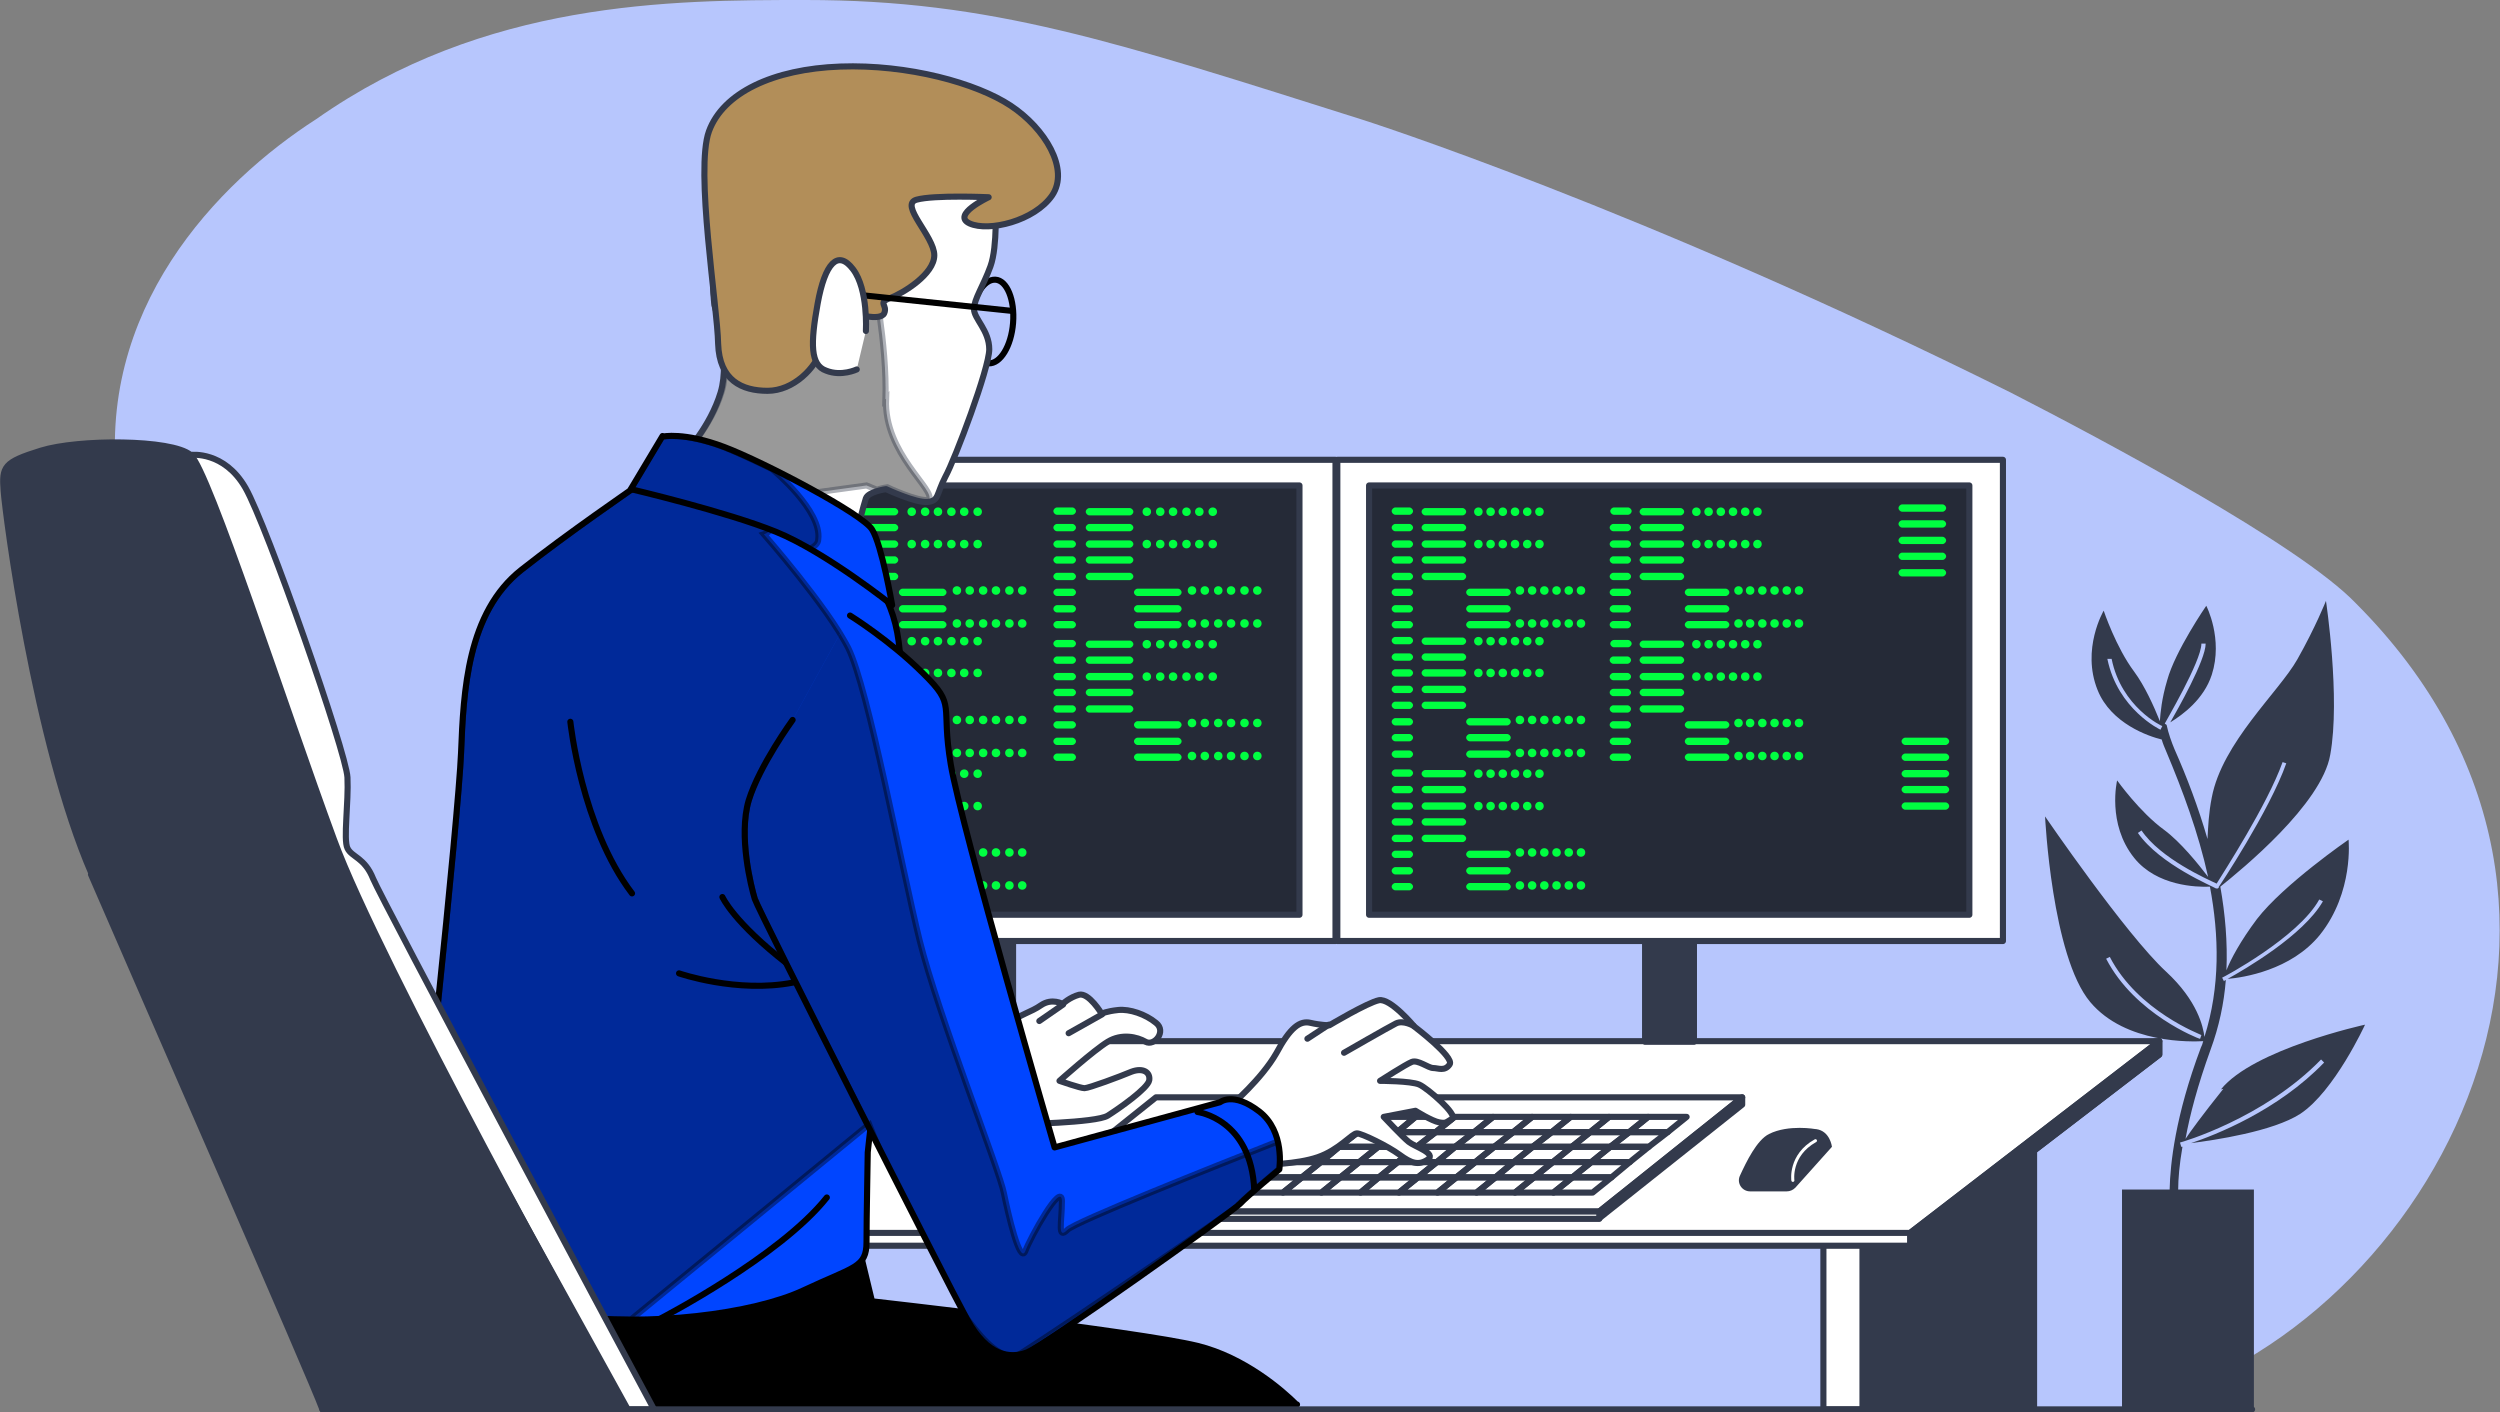 <?xml version="1.0" encoding="UTF-8"?><svg xmlns="http://www.w3.org/2000/svg" xmlns:xlink="http://www.w3.org/1999/xlink" viewBox="0 0 409.4 231.3"><rect x="0" y="0" width="409.4" height="231.3" fill="#808080" stroke="none"/><defs><style>.cls-1,.cls-2{fill:#333a4c;}.cls-3,.cls-4{fill:#fff;}.cls-3,.cls-5,.cls-6,.cls-7,.cls-2,.cls-8{stroke:#333a4c;}.cls-3,.cls-5,.cls-9,.cls-10,.cls-7,.cls-11,.cls-2,.cls-12,.cls-8{stroke-linecap:round;stroke-linejoin:round;}.cls-13{fill:#00ff41;}.cls-14{fill:#b7c6fd;}.cls-5{fill:#b28e59;}.cls-6,.cls-15{opacity:.4;stroke-miterlimit:10;}.cls-16{clip-path:url(#clippath-1);}.cls-9,.cls-10,.cls-8{fill:none;}.cls-9,.cls-11,.cls-15,.cls-12{stroke:#000;}.cls-10{stroke:#fff;stroke-width:.5px;}.cls-7{fill:#252a37;}.cls-17{clip-path:url(#clippath-3);}.cls-18,.cls-12{fill:#0045ff;}.cls-19{clip-path:url(#clippath-2);}.cls-20{clip-path:url(#clippath);}</style><clipPath id="clippath"><path class="cls-3" d="M163,33.3s.4,7-.8,10.3c-1.2,3.3-2.7,5.4-2.7,7s2.5,3.5,2.5,6.6-5.6,18-7.2,20.9c-1.5,2.9-1,3.9-2.9,4.1s-6.8-2.1-6.8-2.1c0,0-2.9.4-3.3,1.5-.4,1.2-1.4,5.2-1.4,5.2l-28.2-12.6s4.1-4.3,5.8-9.9c1.7-5.6-1-14.3-1-14.3,0,0-2.7-20.3,9.7-26.1,12.4-5.8,30.4-2.1,33.3.8,2.9,2.9,2.9,8.7,2.9,8.7Z"/></clipPath><clipPath id="clippath-1"><path class="cls-12" d="M106.5,78s-.3.2-.7.5c-2.7,1.9-12.8,8.8-20.4,14.8-8.9,7-9.5,19.9-9.9,30-.4,10.1-6.9,72.7-8.4,80.4-1.5,7.7,12.3,9.7,25.6,11.7,13.4,1.9,30.6-.2,38.9-4.1,8.3-3.9,10.3-3.7,10.3-7.9s.2-13.9.2-14.7,6-48.2,5.6-62.1c-.4-13.9.8-21.5-2.5-28.4-3.3-7-11.6-12.4-22.6-16.1s-16.1-4.1-16.1-4.1Z"/></clipPath><clipPath id="clippath-2"><path class="cls-12" d="M108.5,71.4l-5.2,8.7s15.7,3.7,23.8,7c8.1,3.3,19,12,19,12,0,0-1.7-9.9-3.3-12.4-1.5-2.5-17.6-11-24.2-13.5s-10.1-1.7-10.1-1.7Z"/></clipPath><clipPath id="clippath-3"><path class="cls-12" d="M129.8,117.9s-5.4,7.4-7.2,13.2c-1.7,5.8.4,14.1,1,16.1.6,1.9,31.5,62.9,34.8,68.9,3.3,6,7,6.4,9.7,5.4,2.7-1,33.9-23.2,35-24.4s6.4-5.6,6.4-5.6c0,0,1-6.2-3.3-9.5-4.3-3.3-6.4-1.5-6.4-1.5l-27.1,7.4s-15.3-52.6-17-62.7c-1.7-10.1,1-9.5-4.5-14.9-5.4-5.4-12-9.5-12-9.5"/></clipPath></defs><g id="Background_Simple"><path class="cls-14" d="M19.3,80.2c-3.9-29.4,16.3-50.3,32.5-60.7C79.4.1,109.8,0,131.9,0c30.4,0,50.7,6.8,91.2,19.6,0,0,45.3,14.4,106.2,44.7,15,7.7,47.2,24.8,56.5,34.5,50.8,50.9,10.7,121.1-38.2,131.9-17.6.9-82.7-.4-106.7.2,0,0-115.5,1.2-139-.6-8.4-.7-11.6-2.8-18.5-3.5-.7,0-2.6-.2-4.2-1.5-1.2-1-1.6-2.5-2.4-4.3-3.2-4.8-48.3-71.9-57.5-140.8Z"/></g><g id="Plants"><path class="cls-1" d="M364.1,178.3c-3.6,4.5-5.4,7-6.2,8.2.7-3.9,2-8.8,4.1-14.6,1.4-3.8,2.2-7.6,2.5-11.4-.2,0-.3.2-.3.2l-.3-.6c.1,0,12.5-6.6,15.9-12.8l.6.3c-3.2,5.6-12.9,11.2-15.6,12.7,2.5-.2,10.4-1.4,15.1-7.2,5.6-7,4.7-15.6,4.7-15.6,0,0-10.6,7.3-15,13-2.7,3.6-4.3,6.6-5,8.4.2-4.6-.2-9.2-1-13.7,3.5-2.8,16.6-13.5,18-21.6,1.7-9.3-.7-25.2-.7-25.2,0,0-1.7,4.3-4.7,9.6-3,5.3-12.3,13.6-14,22.6-.5,2.5-.6,4.8-.7,6.8-1.5-5.2-3.4-10.2-5.4-14.7-.5-1.2-1-2.6-1.3-4h0s-.3-.2-.3-.2c0-.1,6-10.2,6-13.1h.7c0,2.7-4.6,10.8-5.8,12.9,2.1-1.3,5.5-3.8,6.8-7.8,1.9-5.9-.9-11.3-.9-11.3,0,0-5.1,7.4-6.4,12.2-.9,3-1.1,5.3-1.2,6.7-1-2.5-2.5-5.8-4.2-8.1-3-4-5-10-5-10,0,0-3.7,6.3-1,13,2.2,5.5,8.4,7.6,10.5,8.1.2.7.5,1.4.8,2.1,2.6,6.2,5.2,13.1,6.8,20.4-1.6-2.1-4.5-5.7-7.2-7.7-4-2.9-7.7-8.1-7.7-8.1,0,0-1.7,7.1,2.8,12.7,3.7,4.6,10.2,4.8,12.4,4.7,1.5,8,1.7,16.4-.9,24.6-.2-1.6-1.1-5.9-6.3-10.7-6.6-6.1-19.8-25.4-19.8-25.4,0,0,1.1,22.9,7.4,30.4,5.8,6.9,16.7,6.5,18.5,6.4-.1.4-.2.7-.4,1.1-4.2,11.2-5,19-5.1,23.2h-7.8v36.2h21.6v-36.2h-12.4c0-1.7.2-4.1.7-7-.1,0-.2,0-.2,0l-.2-.7c.1,0,13.7-3.9,23.1-13.6l.5.5c-7.6,7.9-17.9,11.9-21.8,13.2,3.9-.5,13.4-1.9,17.9-4.8,5.6-3.7,10.6-14.6,10.6-14.6,0,0-18.3,4-23.6,10.6ZM353.8,119.5c0,0-7-3.3-8.7-11.6h.7c1.6,7.9,8.2,11,8.3,11l-.3.6ZM363.4,145.3l-.2.2h-.3c-.4-.3-9.2-3.9-12.8-9.1l.6-.4c3.1,4.6,10.8,8,12.3,8.7,1.1-1.8,8.3-12.9,10.8-19.9l.6.2c-2.7,7.7-11,20.2-11.1,20.3ZM360.2,170.1c-.1,0-10.6-4-15.3-13.1l.6-.3c4.6,8.9,14.9,12.7,15,12.8l-.2.6Z"/></g><g id="Table"><rect class="cls-3" x="298.6" y="198.3" width="6.4" height="32.5"/><polygon class="cls-2" points="333.1 230.8 333.1 175.7 305.1 198.3 305.1 230.8 333.1 230.8"/><rect class="cls-3" x="79.7" y="198.3" width="6.4" height="32.5"/><polygon class="cls-2" points="114.1 230.8 114.1 175.7 86.1 198.3 86.1 230.8 114.1 230.8"/><polygon class="cls-3" points="312.8 204 54.9 204 54.8 201.9 353.6 170.5 353.6 172.7 312.8 204"/><polygon class="cls-3" points="312.8 201.9 54.9 201.9 120 170.5 353.6 170.5 312.8 201.9"/><polygon class="cls-2" points="312.8 204 312.8 201.9 353.6 170.5 353.6 172.7 312.8 204"/><path class="cls-1" d="M297.3,184.9s-4.4-.8-7.6.8c-2,1-3.7,4.5-4.8,6.9-.5,1.2.4,2.5,1.7,2.5h6c.5,0,1-.2,1.4-.6l6-6.7s-.3-2.6-2.6-2.9Z"/><path class="cls-10" d="M293.6,193.3s-.6-4.1,3.7-6.5"/><polygon class="cls-3" points="261.9 198.4 165.9 198.4 189.3 179.7 285.3 179.7 261.9 198.4"/><polygon class="cls-8" points="285.3 180.9 285.3 179.7 261.9 198.4 261.9 199.5 285.3 180.9"/><rect class="cls-3" x="165.9" y="198.4" width="96" height="1.2"/><polygon class="cls-8" points="197.2 190.3 194.2 192.8 200.5 192.8 203.6 190.3 197.2 190.3"/><polygon class="cls-8" points="203.6 190.3 200.5 192.8 206.8 192.8 209.9 190.3 203.6 190.3"/><polygon class="cls-8" points="190.9 190.3 187.8 192.8 194.2 192.8 197.2 190.3 190.9 190.3"/><polygon class="cls-8" points="200.3 187.8 194 187.8 190.9 190.3 197.2 190.3 200.3 187.8"/><polygon class="cls-8" points="206.7 187.8 209.7 185.4 203.4 185.4 200.3 187.8 206.7 187.8"/><polygon class="cls-8" points="203.4 185.4 197.1 185.4 194 187.8 200.3 187.8 203.4 185.4"/><polygon class="cls-8" points="209.9 190.3 206.8 192.8 213.2 192.8 216.3 190.3 209.9 190.3"/><polygon class="cls-8" points="241.6 190.3 238.5 192.8 244.9 192.8 247.9 190.3 241.6 190.3"/><polygon class="cls-8" points="213 187.8 216.1 185.4 209.7 185.4 206.7 187.8 213 187.8"/><polygon class="cls-8" points="216.3 190.3 213.2 192.8 219.5 192.8 222.6 190.3 216.3 190.3"/><polygon class="cls-8" points="251.2 192.8 257.5 192.8 260.6 190.3 254.3 190.3 251.2 192.8"/><polygon class="cls-8" points="254.3 190.3 260.6 190.3 263.7 187.8 257.4 187.8 254.3 190.3"/><polygon class="cls-8" points="247.9 190.3 244.9 192.8 251.2 192.8 254.3 190.3 247.9 190.3"/><polygon class="cls-8" points="235.3 190.3 232.2 192.8 238.5 192.8 241.6 190.3 235.3 190.3"/><polygon class="cls-8" points="222.6 190.3 219.5 192.8 225.8 192.8 228.9 190.3 222.6 190.3"/><polygon class="cls-8" points="228.9 190.3 225.8 192.8 232.2 192.8 235.3 190.3 228.9 190.3"/><polygon class="cls-8" points="238.3 187.8 241.4 185.4 235.1 185.4 232 187.8 238.3 187.8"/><polygon class="cls-8" points="244.7 187.8 241.6 190.3 247.9 190.3 251 187.8 244.7 187.8"/><polygon class="cls-8" points="232 187.8 228.9 190.3 235.3 190.3 238.3 187.8 232 187.8"/><polygon class="cls-8" points="219.3 187.8 216.3 190.3 222.6 190.3 225.7 187.8 219.3 187.8"/><polygon class="cls-8" points="238.3 187.8 235.3 190.3 241.6 190.3 244.7 187.8 238.3 187.8"/><polygon class="cls-8" points="219.3 187.8 222.4 185.4 216.1 185.4 213 187.8 219.3 187.8"/><polygon class="cls-8" points="200.3 187.8 197.2 190.3 203.6 190.3 206.7 187.8 200.3 187.8"/><polygon class="cls-8" points="213 187.8 209.9 190.3 216.3 190.3 219.3 187.8 213 187.8"/><polygon class="cls-8" points="206.7 187.8 203.6 190.3 209.9 190.3 213 187.8 206.7 187.8"/><polygon class="cls-8" points="225.7 187.8 222.6 190.3 228.9 190.3 232 187.8 225.7 187.8"/><polygon class="cls-8" points="232 187.8 235.1 185.4 228.8 185.4 225.7 187.8 232 187.8"/><polygon class="cls-8" points="257.4 187.8 263.7 187.8 266.8 185.4 260.4 185.4 257.4 187.8"/><polygon class="cls-8" points="225.7 187.8 228.8 185.4 222.4 185.4 219.3 187.8 225.7 187.8"/><polygon class="cls-8" points="251 187.8 254.1 185.4 247.8 185.4 244.7 187.8 251 187.8"/><polygon class="cls-8" points="257.4 187.8 260.4 185.4 254.1 185.4 251 187.8 257.4 187.8"/><polygon class="cls-8" points="247.9 190.3 254.3 190.3 257.4 187.8 251 187.8 247.9 190.3"/><polygon class="cls-8" points="244.7 187.8 247.8 185.4 241.4 185.4 238.3 187.8 244.7 187.8"/><polygon class="cls-8" points="225.8 192.8 222.8 195.3 229.1 195.3 232.2 192.8 225.8 192.8"/><polygon class="cls-8" points="232.2 192.8 229.1 195.3 235.4 195.3 238.5 192.8 232.2 192.8"/><polygon class="cls-8" points="219.5 192.8 216.4 195.3 222.8 195.3 225.8 192.8 219.5 192.8"/><polygon class="cls-8" points="238.5 192.8 235.4 195.3 241.8 195.3 244.9 192.8 238.5 192.8"/><polygon class="cls-8" points="213.2 192.8 210.1 195.3 216.4 195.3 219.5 192.8 213.2 192.8"/><polygon class="cls-8" points="206.8 192.8 203.7 195.3 210.1 195.3 213.2 192.8 206.8 192.8"/><polygon class="cls-8" points="244.9 192.8 241.8 195.3 248.1 195.3 251.2 192.8 244.9 192.8"/><polygon class="cls-8" points="194.2 192.8 191.1 195.3 197.4 195.3 200.5 192.8 194.2 192.8"/><polygon class="cls-8" points="200.5 192.8 197.4 195.3 203.7 195.3 206.8 192.8 200.5 192.8"/><polygon class="cls-8" points="260.6 190.3 266.9 190.3 270 187.8 263.7 187.8 260.6 190.3"/><polygon class="cls-8" points="269.9 182.9 266.8 185.4 273.1 185.4 276.2 182.9 269.9 182.9"/><polygon class="cls-8" points="263.7 187.8 270 187.8 273.1 185.4 266.8 185.4 263.7 187.8"/><polygon class="cls-8" points="187.8 192.8 184.7 195.3 191.1 195.3 194.2 192.8 187.8 192.8"/><polygon class="cls-8" points="251.2 192.8 248.1 195.3 254.4 195.3 257.5 192.8 251.2 192.8"/><polygon class="cls-8" points="254.4 195.3 260.8 195.3 263.9 192.8 257.5 192.8 254.4 195.3"/><polygon class="cls-8" points="257.5 192.8 263.9 192.8 266.9 190.3 260.6 190.3 257.5 192.8"/><polygon class="cls-8" points="194 187.8 187.7 187.8 184.6 190.3 190.9 190.3 194 187.8"/><polygon class="cls-8" points="235.1 185.4 238.2 182.9 231.8 182.9 228.8 185.4 235.1 185.4"/><polygon class="cls-8" points="241.4 185.4 244.5 182.9 238.2 182.9 235.1 185.4 241.4 185.4"/><polygon class="cls-8" points="228.8 185.4 231.8 182.9 225.5 182.9 222.4 185.4 228.8 185.4"/><polygon class="cls-8" points="247.8 185.4 250.9 182.9 244.5 182.9 241.4 185.4 247.8 185.4"/><polygon class="cls-8" points="260.4 185.4 263.5 182.9 257.2 182.9 254.1 185.4 260.4 185.4"/><polygon class="cls-8" points="254.1 185.4 257.2 182.9 250.9 182.9 247.8 185.4 254.1 185.4"/><polygon class="cls-8" points="222.4 185.4 225.5 182.9 219.2 182.9 216.1 185.4 222.4 185.4"/><polygon class="cls-8" points="190.9 190.3 184.6 190.3 181.5 192.8 187.8 192.8 190.9 190.3"/><polygon class="cls-8" points="197.1 185.4 190.7 185.4 187.7 187.8 194 187.8 197.1 185.4"/><polygon class="cls-8" points="266.8 185.4 269.9 182.9 263.5 182.9 260.4 185.4 266.8 185.4"/><polygon class="cls-8" points="181.5 192.8 178.4 195.3 184.7 195.3 187.8 192.8 181.5 192.8"/><polygon class="cls-8" points="200.2 182.9 193.8 182.9 190.7 185.4 197.1 185.4 200.2 182.9"/><polygon class="cls-8" points="209.7 185.4 212.8 182.9 206.5 182.9 203.4 185.4 209.7 185.4"/><polygon class="cls-8" points="203.4 185.4 206.5 182.9 200.2 182.9 197.1 185.4 203.4 185.4"/><polygon class="cls-8" points="216.1 185.4 219.2 182.9 212.8 182.9 209.7 185.4 216.1 185.4"/></g><g id="Device_3"><rect class="cls-3" x="270.3" y="152.6" width="6.1" height="17.8"/><rect class="cls-2" x="269.4" y="152.6" width="8" height="18"/><rect class="cls-3" x="219" y="75.3" width="109" height="78.8"/><rect class="cls-7" x="224.2" y="79.5" width="98.3" height="70.3"/><path class="cls-13" d="M230.8,84.3h-2.3c-.3,0-.6-.3-.6-.6s.3-.6.6-.6h2.3c.3,0,.6.3.6.6s-.3.6-.6.6ZM231.4,86.4c0-.3-.3-.6-.6-.6h-2.3c-.3,0-.6.3-.6.6s.3.6.6.6h2.3c.3,0,.6-.3.6-.6ZM231.4,89.1c0-.3-.3-.6-.6-.6h-2.3c-.3,0-.6.3-.6.6s.3.6.6.6h2.3c.3,0,.6-.3.6-.6ZM231.4,91.7c0-.3-.3-.6-.6-.6h-2.3c-.3,0-.6.3-.6.6s.3.6.6.6h2.3c.3,0,.6-.3.6-.6ZM231.4,94.4c0-.3-.3-.6-.6-.6h-2.3c-.3,0-.6.3-.6.6s.3.6.6.6h2.3c.3,0,.6-.3.6-.6ZM231.4,97c0-.3-.3-.6-.6-.6h-2.3c-.3,0-.6.3-.6.6s.3.6.6.6h2.3c.3,0,.6-.3.6-.6ZM231.4,99.7c0-.3-.3-.6-.6-.6h-2.3c-.3,0-.6.3-.6.6s.3.6.6.6h2.3c.3,0,.6-.3.6-.6ZM231.4,102.3c0-.3-.3-.6-.6-.6h-2.3c-.3,0-.6.3-.6.6s.3.6.6.6h2.3c.3,0,.6-.3.6-.6ZM240.1,83.8c0-.3-.3-.6-.6-.6h-6.1c-.3,0-.6.3-.6.6s.3.6.6.6h6.1c.3,0,.6-.3.6-.6ZM240.1,86.4c0-.3-.3-.6-.6-.6h-6.1c-.3,0-.6.3-.6.6s.3.6.6.6h6.1c.3,0,.6-.3.6-.6ZM240.1,89.1c0-.3-.3-.6-.6-.6h-6.1c-.3,0-.6.3-.6.6s.3.6.6.6h6.1c.3,0,.6-.3.6-.6ZM240.1,91.7c0-.3-.3-.6-.6-.6h-6.1c-.3,0-.6.3-.6.6s.3.6.6.6h6.1c.3,0,.6-.3.6-.6ZM240.1,94.4c0-.3-.3-.6-.6-.6h-6.1c-.3,0-.6.3-.6.6s.3.6.6.6h6.1c.3,0,.6-.3.6-.6ZM247.4,97c0-.3-.3-.6-.6-.6h-6.1c-.3,0-.6.3-.6.6s.3.6.6.6h6.1c.3,0,.6-.3.6-.6ZM247.4,99.7c0-.3-.3-.6-.6-.6h-6.1c-.3,0-.6.3-.6.6s.3.6.6.6h6.1c.3,0,.6-.3.6-.6ZM247.4,102.3c0-.3-.3-.6-.6-.6h-6.1c-.3,0-.6.3-.6.6s.3.6.6.6h6.1c.3,0,.6-.3.6-.6ZM242.8,83.8c0-.4-.3-.7-.7-.7s-.7.3-.7.7.3.7.7.7.7-.3.7-.7ZM244.8,83.8c0-.4-.3-.7-.7-.7s-.7.3-.7.7.3.7.7.7.7-.3.7-.7ZM246.8,83.8c0-.4-.3-.7-.7-.7s-.7.3-.7.7.3.7.7.7.7-.3.7-.7ZM248.8,83.8c0-.4-.3-.7-.7-.7s-.7.3-.7.7.3.7.7.7.7-.3.7-.7ZM250.8,83.8c0-.4-.3-.7-.7-.7s-.7.3-.7.7.3.7.7.7.7-.3.7-.7ZM252.8,83.8c0-.4-.3-.7-.7-.7s-.7.3-.7.7.3.7.7.7.7-.3.7-.7ZM242.8,89.1c0-.4-.3-.7-.7-.7s-.7.3-.7.7.3.7.7.7.7-.3.7-.7ZM244.8,89.1c0-.4-.3-.7-.7-.7s-.7.3-.7.7.3.7.7.7.7-.3.7-.7ZM246.8,89.1c0-.4-.3-.7-.7-.7s-.7.3-.7.7.3.7.7.7.7-.3.7-.7ZM248.8,89.1c0-.4-.3-.7-.7-.7s-.7.3-.7.7.3.7.7.7.7-.3.7-.7ZM250.8,89.1c0-.4-.3-.7-.7-.7s-.7.3-.7.7.3.7.7.7.7-.3.7-.7ZM252.8,89.1c0-.4-.3-.7-.7-.7s-.7.3-.7.7.3.7.7.7.7-.3.7-.7ZM249.6,96.7c0-.4-.3-.7-.7-.7s-.7.3-.7.7.3.7.7.7.7-.3.7-.7ZM251.6,96.7c0-.4-.3-.7-.7-.7s-.7.3-.7.7.3.7.7.7.7-.3.7-.7ZM253.6,96.7c0-.4-.3-.7-.7-.7s-.7.3-.7.7.3.7.7.7.7-.3.7-.7ZM255.6,96.7c0-.4-.3-.7-.7-.7s-.7.3-.7.7.3.7.7.7.7-.3.7-.7ZM257.6,96.7c0-.4-.3-.7-.7-.7s-.7.3-.7.7.3.7.7.7.7-.3.7-.7ZM259.6,96.7c0-.4-.3-.7-.7-.7s-.7.3-.7.7.3.7.7.7.7-.3.7-.7ZM249.6,102.1c0-.4-.3-.7-.7-.7s-.7.3-.7.7.3.7.7.7.7-.3.7-.7ZM251.6,102.1c0-.4-.3-.7-.7-.7s-.7.3-.7.7.3.7.7.7.7-.3.7-.7ZM253.6,102.1c0-.4-.3-.7-.7-.7s-.7.3-.7.7.3.7.7.7.7-.3.7-.7ZM255.6,102.1c0-.4-.3-.7-.7-.7s-.7.3-.7.7.3.7.7.7.7-.3.7-.7ZM257.6,102.1c0-.4-.3-.7-.7-.7s-.7.3-.7.7.3.7.7.7.7-.3.7-.7ZM259.6,102.1c0-.4-.3-.7-.7-.7s-.7.3-.7.7.3.7.7.7.7-.3.7-.7Z"/><path class="cls-13" d="M230.8,105.5h-2.3c-.3,0-.6-.3-.6-.6s.3-.6.6-.6h2.3c.3,0,.6.3.6.6s-.3.6-.6.6ZM231.4,107.6c0-.3-.3-.6-.6-.6h-2.3c-.3,0-.6.3-.6.6s.3.6.6.6h2.3c.3,0,.6-.3.6-.6ZM231.4,110.2c0-.3-.3-.6-.6-.6h-2.3c-.3,0-.6.3-.6.6s.3.6.6.6h2.3c.3,0,.6-.3.6-.6ZM231.4,112.9c0-.3-.3-.6-.6-.6h-2.3c-.3,0-.6.3-.6.6s.3.6.6.6h2.3c.3,0,.6-.3.6-.6ZM231.4,115.5c0-.3-.3-.6-.6-.6h-2.3c-.3,0-.6.3-.6.6s.3.6.6.6h2.3c.3,0,.6-.3.6-.6ZM231.4,118.2c0-.3-.3-.6-.6-.6h-2.3c-.3,0-.6.3-.6.6s.3.6.6.6h2.3c.3,0,.6-.3.6-.6ZM231.4,120.8c0-.3-.3-.6-.6-.6h-2.3c-.3,0-.6.3-.6.6s.3.6.6.6h2.3c.3,0,.6-.3.6-.6ZM231.4,123.5c0-.3-.3-.6-.6-.6h-2.3c-.3,0-.6.3-.6.6s.3.6.6.6h2.3c.3,0,.6-.3.6-.6ZM240.1,105c0-.3-.3-.6-.6-.6h-6.1c-.3,0-.6.3-.6.6s.3.6.6.6h6.1c.3,0,.6-.3.6-.6ZM240.1,107.6c0-.3-.3-.6-.6-.6h-6.1c-.3,0-.6.3-.6.6s.3.6.6.6h6.1c.3,0,.6-.3.6-.6ZM240.1,110.2c0-.3-.3-.6-.6-.6h-6.1c-.3,0-.6.3-.6.6s.3.6.6.6h6.1c.3,0,.6-.3.6-.6ZM240.1,112.9c0-.3-.3-.6-.6-.6h-6.1c-.3,0-.6.3-.6.6s.3.6.6.6h6.1c.3,0,.6-.3.6-.6ZM240.1,115.5c0-.3-.3-.6-.6-.6h-6.1c-.3,0-.6.3-.6.6s.3.6.6.6h6.1c.3,0,.6-.3.6-.6ZM247.4,118.2c0-.3-.3-.6-.6-.6h-6.1c-.3,0-.6.3-.6.6s.3.6.6.6h6.1c.3,0,.6-.3.6-.6ZM247.4,120.8c0-.3-.3-.6-.6-.6h-6.1c-.3,0-.6.3-.6.6s.3.6.6.6h6.1c.3,0,.6-.3.6-.6ZM247.4,123.5c0-.3-.3-.6-.6-.6h-6.1c-.3,0-.6.3-.6.6s.3.6.6.6h6.1c.3,0,.6-.3.6-.6ZM242.8,105c0-.4-.3-.7-.7-.7s-.7.3-.7.7.3.7.7.7.7-.3.7-.7ZM244.8,105c0-.4-.3-.7-.7-.7s-.7.3-.7.7.3.7.7.7.7-.3.7-.7ZM246.8,105c0-.4-.3-.7-.7-.7s-.7.3-.7.7.3.7.7.7.7-.3.7-.7ZM248.8,105c0-.4-.3-.7-.7-.7s-.7.3-.7.7.3.7.7.7.7-.3.7-.7ZM250.8,105c0-.4-.3-.7-.7-.7s-.7.3-.7.7.3.7.7.7.7-.3.7-.7ZM252.8,105c0-.4-.3-.7-.7-.7s-.7.3-.7.7.3.7.7.7.7-.3.7-.7ZM242.8,110.2c0-.4-.3-.7-.7-.7s-.7.3-.7.7.3.7.7.7.7-.3.7-.7ZM244.8,110.2c0-.4-.3-.7-.7-.7s-.7.3-.7.7.3.7.7.7.7-.3.7-.7ZM246.8,110.2c0-.4-.3-.7-.7-.7s-.7.3-.7.7.3.7.7.7.7-.3.7-.7ZM248.8,110.2c0-.4-.3-.7-.7-.7s-.7.3-.7.7.3.7.7.7.7-.3.7-.7ZM250.8,110.2c0-.4-.3-.7-.7-.7s-.7.3-.7.7.3.7.7.7.7-.3.7-.7ZM252.8,110.2c0-.4-.3-.7-.7-.7s-.7.3-.7.7.3.7.7.7.7-.3.7-.7ZM249.6,117.9c0-.4-.3-.7-.7-.7s-.7.3-.7.7.3.7.7.7.7-.3.7-.7ZM251.6,117.9c0-.4-.3-.7-.7-.7s-.7.3-.7.7.3.7.7.7.7-.3.7-.7ZM253.6,117.9c0-.4-.3-.7-.7-.7s-.7.3-.7.7.3.7.7.7.7-.3.7-.7ZM255.6,117.9c0-.4-.3-.7-.7-.7s-.7.3-.7.7.3.7.7.7.7-.3.7-.7ZM257.6,117.9c0-.4-.3-.7-.7-.7s-.7.3-.7.7.3.7.7.7.7-.3.7-.7ZM259.6,117.9c0-.4-.3-.7-.7-.7s-.7.3-.7.7.3.7.7.7.7-.3.7-.7ZM249.6,123.3c0-.4-.3-.7-.7-.7s-.7.3-.7.7.3.7.7.7.7-.3.7-.7ZM251.6,123.3c0-.4-.3-.7-.7-.7s-.7.3-.7.7.3.7.7.7.7-.3.7-.7ZM253.6,123.3c0-.4-.3-.7-.7-.7s-.7.3-.7.7.3.7.7.7.7-.3.7-.7ZM255.6,123.3c0-.4-.3-.7-.7-.7s-.7.3-.7.7.3.7.7.7.7-.3.7-.7ZM257.6,123.3c0-.4-.3-.7-.7-.7s-.7.3-.7.7.3.7.7.7.7-.3.7-.7ZM259.6,123.3c0-.4-.3-.7-.7-.7s-.7.3-.7.7.3.7.7.7.7-.3.7-.7Z"/><path class="cls-13" d="M230.8,127.2h-2.3c-.3,0-.6-.3-.6-.6s.3-.6.6-.6h2.3c.3,0,.6.3.6.6s-.3.6-.6.6ZM231.4,129.3c0-.3-.3-.6-.6-.6h-2.3c-.3,0-.6.3-.6.6s.3.6.6.6h2.3c.3,0,.6-.3.6-.6ZM231.4,132c0-.3-.3-.6-.6-.6h-2.3c-.3,0-.6.3-.6.6s.3.6.6.6h2.3c.3,0,.6-.3.6-.6ZM231.4,134.6c0-.3-.3-.6-.6-.6h-2.3c-.3,0-.6.3-.6.6s.3.6.6.6h2.3c.3,0,.6-.3.6-.6ZM231.4,137.3c0-.3-.3-.6-.6-.6h-2.3c-.3,0-.6.3-.6.6s.3.6.6.6h2.3c.3,0,.6-.3.6-.6ZM231.4,139.9c0-.3-.3-.6-.6-.6h-2.3c-.3,0-.6.3-.6.6s.3.6.6.6h2.3c.3,0,.6-.3.6-.6ZM231.4,142.6c0-.3-.3-.6-.6-.6h-2.3c-.3,0-.6.3-.6.6s.3.6.6.6h2.3c.3,0,.6-.3.6-.6ZM231.4,145.2c0-.3-.3-.6-.6-.6h-2.3c-.3,0-.6.3-.6.6s.3.6.6.6h2.3c.3,0,.6-.3.6-.6ZM240.1,126.7c0-.3-.3-.6-.6-.6h-6.1c-.3,0-.6.3-.6.6s.3.6.6.6h6.1c.3,0,.6-.3.6-.6ZM240.1,129.3c0-.3-.3-.6-.6-.6h-6.1c-.3,0-.6.3-.6.6s.3.6.6.6h6.1c.3,0,.6-.3.6-.6ZM240.1,132c0-.3-.3-.6-.6-.6h-6.1c-.3,0-.6.3-.6.6s.3.6.6.6h6.1c.3,0,.6-.3.6-.6ZM240.1,134.6c0-.3-.3-.6-.6-.6h-6.1c-.3,0-.6.3-.6.6s.3.6.6.6h6.1c.3,0,.6-.3.6-.6ZM240.1,137.3c0-.3-.3-.6-.6-.6h-6.1c-.3,0-.6.3-.6.6s.3.6.6.6h6.1c.3,0,.6-.3.6-.6ZM247.4,139.9c0-.3-.3-.6-.6-.6h-6.1c-.3,0-.6.3-.6.6s.3.6.6.6h6.1c.3,0,.6-.3.6-.6ZM247.4,142.6c0-.3-.3-.6-.6-.6h-6.1c-.3,0-.6.3-.6.6s.3.6.6.6h6.1c.3,0,.6-.3.6-.6ZM247.4,145.2c0-.3-.3-.6-.6-.6h-6.1c-.3,0-.6.3-.6.6s.3.6.6.6h6.1c.3,0,.6-.3.6-.6ZM242.8,126.7c0-.4-.3-.7-.7-.7s-.7.3-.7.7.3.7.7.7.7-.3.7-.7ZM244.8,126.7c0-.4-.3-.7-.7-.7s-.7.3-.7.7.3.7.7.7.7-.3.7-.7ZM246.8,126.7c0-.4-.3-.7-.7-.7s-.7.3-.7.7.3.7.7.7.7-.3.7-.7ZM248.8,126.7c0-.4-.3-.7-.7-.7s-.7.3-.7.7.3.7.7.7.7-.3.7-.7ZM250.8,126.7c0-.4-.3-.7-.7-.7s-.7.3-.7.7.3.7.7.7.7-.3.7-.7ZM252.8,126.7c0-.4-.3-.7-.7-.7s-.7.3-.7.7.3.7.7.7.7-.3.7-.7ZM242.8,132c0-.4-.3-.7-.7-.7s-.7.3-.7.7.3.7.7.7.7-.3.7-.7ZM244.8,132c0-.4-.3-.7-.7-.7s-.7.3-.7.7.3.7.7.7.7-.3.7-.7ZM246.8,132c0-.4-.3-.7-.7-.7s-.7.3-.7.7.3.7.7.7.7-.3.7-.7ZM248.8,132c0-.4-.3-.7-.7-.7s-.7.3-.7.7.3.7.7.7.7-.3.7-.7ZM250.8,132c0-.4-.3-.7-.7-.7s-.7.3-.7.7.3.7.7.7.7-.3.7-.7ZM252.8,132c0-.4-.3-.7-.7-.7s-.7.3-.7.7.3.7.7.7.7-.3.7-.7ZM249.6,139.6c0-.4-.3-.7-.7-.7s-.7.3-.7.7.3.7.7.7.7-.3.7-.7ZM251.6,139.6c0-.4-.3-.7-.7-.7s-.7.3-.7.7.3.7.7.7.7-.3.7-.7ZM253.6,139.6c0-.4-.3-.7-.7-.7s-.7.3-.7.7.3.7.7.7.7-.3.7-.7ZM255.6,139.6c0-.4-.3-.7-.7-.7s-.7.3-.7.7.3.7.7.7.7-.3.7-.7ZM257.6,139.6c0-.4-.3-.7-.7-.7s-.7.3-.7.7.3.7.7.7.7-.3.7-.7ZM259.6,139.6c0-.4-.3-.7-.7-.7s-.7.3-.7.7.3.7.7.7.7-.3.7-.7ZM249.6,145c0-.4-.3-.7-.7-.7s-.7.3-.7.7.3.7.7.7.7-.3.7-.7ZM251.6,145c0-.4-.3-.7-.7-.7s-.7.3-.7.7.3.7.7.7.7-.3.7-.7ZM253.6,145c0-.4-.3-.7-.7-.7s-.7.3-.7.7.3.7.7.7.7-.3.7-.7ZM255.6,145c0-.4-.3-.7-.7-.7s-.7.3-.7.7.3.7.7.7.7-.3.7-.7ZM257.6,145c0-.4-.3-.7-.7-.7s-.7.3-.7.7.3.7.7.7.7-.3.7-.7ZM259.6,145c0-.4-.3-.7-.7-.7s-.7.3-.7.7.3.7.7.7.7-.3.7-.7Z"/><path class="cls-13" d="M266.6,84.3h-2.3c-.3,0-.6-.3-.6-.6s.3-.6.6-.6h2.3c.3,0,.6.3.6.6s-.3.6-.6.6ZM267.1,86.4c0-.3-.3-.6-.6-.6h-2.3c-.3,0-.6.3-.6.6s.3.6.6.6h2.3c.3,0,.6-.3.6-.6ZM267.1,89.1c0-.3-.3-.6-.6-.6h-2.3c-.3,0-.6.3-.6.6s.3.6.6.6h2.3c.3,0,.6-.3.6-.6ZM267.1,91.7c0-.3-.3-.6-.6-.6h-2.3c-.3,0-.6.3-.6.6s.3.6.6.6h2.3c.3,0,.6-.3.6-.6ZM267.1,94.4c0-.3-.3-.6-.6-.6h-2.3c-.3,0-.6.3-.6.6s.3.6.6.6h2.3c.3,0,.6-.3.6-.6ZM267.1,97c0-.3-.3-.6-.6-.6h-2.3c-.3,0-.6.3-.6.6s.3.6.6.6h2.3c.3,0,.6-.3.6-.6ZM267.1,99.7c0-.3-.3-.6-.6-.6h-2.3c-.3,0-.6.3-.6.6s.3.6.6.6h2.3c.3,0,.6-.3.6-.6ZM267.1,102.3c0-.3-.3-.6-.6-.6h-2.3c-.3,0-.6.3-.6.6s.3.6.6.6h2.3c.3,0,.6-.3.6-.6ZM275.8,83.8c0-.3-.3-.6-.6-.6h-6.1c-.3,0-.6.3-.6.6s.3.6.6.6h6.1c.3,0,.6-.3.6-.6ZM275.8,86.4c0-.3-.3-.6-.6-.6h-6.1c-.3,0-.6.3-.6.6s.3.6.6.6h6.1c.3,0,.6-.3.6-.6ZM275.8,89.1c0-.3-.3-.6-.6-.6h-6.1c-.3,0-.6.3-.6.6s.3.6.6.6h6.1c.3,0,.6-.3.6-.6ZM275.8,91.7c0-.3-.3-.6-.6-.6h-6.1c-.3,0-.6.3-.6.6s.3.6.6.6h6.1c.3,0,.6-.3.6-.6ZM275.8,94.4c0-.3-.3-.6-.6-.6h-6.1c-.3,0-.6.3-.6.6s.3.6.6.6h6.1c.3,0,.6-.3.6-.6ZM283.2,97c0-.3-.3-.6-.6-.6h-6.1c-.3,0-.6.3-.6.6s.3.6.6.6h6.1c.3,0,.6-.3.6-.6ZM283.2,99.7c0-.3-.3-.6-.6-.6h-6.1c-.3,0-.6.3-.6.6s.3.6.6.6h6.1c.3,0,.6-.3.6-.6ZM283.2,102.3c0-.3-.3-.6-.6-.6h-6.1c-.3,0-.6.3-.6.6s.3.6.6.6h6.1c.3,0,.6-.3.6-.6ZM278.5,83.8c0-.4-.3-.7-.7-.7s-.7.3-.7.7.3.7.7.7.7-.3.7-.7ZM280.5,83.8c0-.4-.3-.7-.7-.7s-.7.3-.7.7.3.7.7.7.7-.3.7-.7ZM282.5,83.8c0-.4-.3-.7-.7-.7s-.7.3-.7.7.3.7.7.7.7-.3.7-.7ZM284.5,83.8c0-.4-.3-.7-.7-.7s-.7.3-.7.7.3.7.7.7.7-.3.7-.7ZM286.5,83.8c0-.4-.3-.7-.7-.7s-.7.3-.7.7.3.7.7.7.7-.3.7-.7ZM288.5,83.8c0-.4-.3-.7-.7-.7s-.7.3-.7.7.3.7.7.7.7-.3.7-.7ZM278.5,89.1c0-.4-.3-.7-.7-.7s-.7.3-.7.7.3.7.7.7.7-.3.7-.7ZM280.5,89.1c0-.4-.3-.7-.7-.7s-.7.3-.7.7.3.7.7.7.7-.3.7-.7ZM282.5,89.1c0-.4-.3-.7-.7-.7s-.7.3-.7.7.3.7.7.7.7-.3.7-.7ZM284.5,89.1c0-.4-.3-.7-.7-.7s-.7.3-.7.7.3.7.7.7.7-.3.7-.7ZM286.5,89.1c0-.4-.3-.7-.7-.7s-.7.3-.7.7.3.7.7.7.7-.3.7-.7ZM288.5,89.1c0-.4-.3-.7-.7-.7s-.7.3-.7.7.3.7.7.7.7-.3.7-.7ZM285.4,96.7c0-.4-.3-.7-.7-.7s-.7.3-.7.7.3.7.7.7.7-.3.7-.7ZM287.3,96.7c0-.4-.3-.7-.7-.7s-.7.3-.7.7.3.7.7.7.7-.3.7-.7ZM289.3,96.7c0-.4-.3-.7-.7-.7s-.7.3-.7.7.3.7.7.7.7-.3.7-.7ZM291.3,96.7c0-.4-.3-.7-.7-.7s-.7.3-.7.7.3.7.7.7.7-.3.7-.7ZM293.3,96.7c0-.4-.3-.7-.7-.7s-.7.3-.7.7.3.7.7.7.7-.3.7-.7ZM295.3,96.7c0-.4-.3-.7-.7-.7s-.7.3-.7.7.3.7.7.7.7-.3.7-.7ZM285.4,102.1c0-.4-.3-.7-.7-.7s-.7.3-.7.7.3.7.7.7.7-.3.7-.7ZM287.3,102.1c0-.4-.3-.7-.7-.7s-.7.3-.7.7.3.7.7.7.7-.3.7-.7ZM289.3,102.1c0-.4-.3-.7-.7-.7s-.7.3-.7.7.3.7.7.7.7-.3.7-.7ZM291.3,102.1c0-.4-.3-.7-.7-.7s-.7.3-.7.7.3.7.7.7.7-.3.7-.7ZM293.3,102.1c0-.4-.3-.7-.7-.7s-.7.3-.7.7.3.7.7.7.7-.3.7-.7ZM295.3,102.1c0-.4-.3-.7-.7-.7s-.7.3-.7.7.3.7.7.7.7-.3.7-.7Z"/><path class="cls-13" d="M266.6,106h-2.3c-.3,0-.6-.3-.6-.6s.3-.6.6-.6h2.3c.3,0,.6.3.6.6s-.3.6-.6.6ZM267.1,108.1c0-.3-.3-.6-.6-.6h-2.3c-.3,0-.6.3-.6.6s.3.6.6.6h2.3c.3,0,.6-.3.6-.6ZM267.1,110.8c0-.3-.3-.6-.6-.6h-2.3c-.3,0-.6.3-.6.6s.3.6.6.6h2.3c.3,0,.6-.3.6-.6ZM267.1,113.4c0-.3-.3-.6-.6-.6h-2.3c-.3,0-.6.3-.6.6s.3.6.6.6h2.3c.3,0,.6-.3.6-.6ZM267.1,116.1c0-.3-.3-.6-.6-.6h-2.3c-.3,0-.6.3-.6.6s.3.6.6.6h2.3c.3,0,.6-.3.6-.6ZM267.1,118.7c0-.3-.3-.6-.6-.6h-2.3c-.3,0-.6.3-.6.6s.3.6.6.6h2.3c.3,0,.6-.3.6-.6ZM267.1,121.4c0-.3-.3-.6-.6-.6h-2.3c-.3,0-.6.3-.6.6s.3.6.6.6h2.3c.3,0,.6-.3.6-.6ZM267.1,124c0-.3-.3-.6-.6-.6h-2.3c-.3,0-.6.3-.6.6s.3.6.6.6h2.3c.3,0,.6-.3.6-.6ZM275.8,105.5c0-.3-.3-.6-.6-.6h-6.1c-.3,0-.6.3-.6.6s.3.6.6.6h6.1c.3,0,.6-.3.6-.6ZM275.8,108.1c0-.3-.3-.6-.6-.6h-6.1c-.3,0-.6.3-.6.6s.3.6.6.6h6.1c.3,0,.6-.3.6-.6ZM275.8,110.8c0-.3-.3-.6-.6-.6h-6.1c-.3,0-.6.3-.6.6s.3.6.6.6h6.1c.3,0,.6-.3.6-.6ZM275.8,113.4c0-.3-.3-.6-.6-.6h-6.1c-.3,0-.6.3-.6.6s.3.6.6.6h6.1c.3,0,.6-.3.6-.6ZM275.8,116.1c0-.3-.3-.6-.6-.6h-6.1c-.3,0-.6.3-.6.6s.3.6.6.6h6.1c.3,0,.6-.3.6-.6ZM283.2,118.7c0-.3-.3-.6-.6-.6h-6.1c-.3,0-.6.3-.6.6s.3.6.6.6h6.1c.3,0,.6-.3.6-.6ZM283.2,121.4c0-.3-.3-.6-.6-.6h-6.1c-.3,0-.6.3-.6.6s.3.6.6.6h6.1c.3,0,.6-.3.6-.6ZM283.2,124c0-.3-.3-.6-.6-.6h-6.1c-.3,0-.6.3-.6.6s.3.6.6.6h6.1c.3,0,.6-.3.6-.6ZM278.5,105.5c0-.4-.3-.7-.7-.7s-.7.3-.7.7.3.7.7.7.7-.3.7-.7ZM280.5,105.5c0-.4-.3-.7-.7-.7s-.7.3-.7.7.3.7.7.7.7-.3.7-.7ZM282.5,105.5c0-.4-.3-.7-.7-.7s-.7.3-.7.7.3.7.7.7.7-.3.7-.7ZM284.5,105.5c0-.4-.3-.7-.7-.7s-.7.3-.7.7.3.7.7.7.7-.3.7-.7ZM286.5,105.5c0-.4-.3-.7-.7-.7s-.7.3-.7.7.3.7.7.7.7-.3.7-.7ZM288.5,105.5c0-.4-.3-.7-.7-.7s-.7.3-.7.7.3.7.7.7.7-.3.7-.7ZM278.5,110.8c0-.4-.3-.7-.7-.7s-.7.3-.7.7.3.7.7.7.7-.3.7-.7ZM280.5,110.8c0-.4-.3-.7-.7-.7s-.7.3-.7.7.3.7.7.7.7-.3.7-.7ZM282.5,110.8c0-.4-.3-.7-.7-.7s-.7.3-.7.7.3.7.7.7.7-.3.7-.7ZM284.5,110.8c0-.4-.3-.7-.7-.7s-.7.3-.7.7.3.7.7.7.7-.3.7-.7ZM286.5,110.8c0-.4-.3-.7-.7-.7s-.7.3-.7.7.3.7.7.7.7-.3.7-.7ZM288.5,110.8c0-.4-.3-.7-.7-.7s-.7.3-.7.7.3.7.7.7.7-.3.7-.7ZM285.4,118.4c0-.4-.3-.7-.7-.7s-.7.3-.7.7.3.7.7.7.7-.3.7-.7ZM287.3,118.4c0-.4-.3-.7-.7-.7s-.7.3-.7.7.3.7.7.7.7-.3.7-.7ZM289.3,118.4c0-.4-.3-.7-.7-.7s-.7.3-.7.7.3.7.7.7.7-.3.7-.7ZM291.3,118.4c0-.4-.3-.7-.7-.7s-.7.3-.7.7.3.7.7.7.7-.3.7-.7ZM293.3,118.4c0-.4-.3-.7-.7-.7s-.7.3-.7.7.3.7.7.7.7-.3.7-.7ZM295.3,118.4c0-.4-.3-.7-.7-.7s-.7.3-.7.7.3.7.7.7.7-.3.7-.7ZM285.4,123.8c0-.4-.3-.7-.7-.7s-.7.3-.7.7.3.7.7.7.7-.3.7-.7ZM287.3,123.8c0-.4-.3-.7-.7-.7s-.7.3-.7.7.3.7.7.7.7-.3.7-.7ZM289.3,123.8c0-.4-.3-.7-.7-.7s-.7.3-.7.7.3.7.7.7.7-.3.7-.7ZM291.3,123.8c0-.4-.3-.7-.7-.7s-.7.3-.7.7.3.7.7.7.7-.3.7-.7ZM293.3,123.8c0-.4-.3-.7-.7-.7s-.7.3-.7.7.3.7.7.7.7-.3.7-.7ZM295.3,123.8c0-.4-.3-.7-.7-.7s-.7.3-.7.7.3.7.7.7.7-.3.7-.7Z"/></g><g id="Device_1"><rect class="cls-2" x="157.3" y="152.4" width="8.6" height="16.8"/><rect class="cls-3" x="109.7" y="75.3" width="109" height="78.8"/><rect class="cls-7" x="115.5" y="79.5" width="97.3" height="70.3"/><path class="cls-13" d="M137.1,84.3h-2.5c-.3,0-.6-.3-.6-.6s.3-.6.6-.6h2.5c.3,0,.6.3.6.6s-.3.6-.6.6ZM137.7,86.4c0-.3-.3-.6-.6-.6h-2.5c-.3,0-.6.3-.6.6s.3.6.6.6h2.5c.3,0,.6-.3.6-.6ZM137.7,89.1c0-.3-.3-.6-.6-.6h-2.5c-.3,0-.6.3-.6.6s.3.6.6.6h2.5c.3,0,.6-.3.6-.6ZM137.7,91.7c0-.3-.3-.6-.6-.6h-2.5c-.3,0-.6.3-.6.6s.3.6.6.6h2.5c.3,0,.6-.3.6-.6ZM137.7,94.4c0-.3-.3-.6-.6-.6h-2.5c-.3,0-.6.3-.6.6s.3.6.6.6h2.5c.3,0,.6-.3.6-.6ZM137.7,97c0-.3-.3-.6-.6-.6h-2.5c-.3,0-.6.3-.6.6s.3.6.6.6h2.5c.3,0,.6-.3.6-.6ZM137.7,99.7c0-.3-.3-.6-.6-.6h-2.5c-.3,0-.6.3-.6.6s.3.6.6.6h2.5c.3,0,.6-.3.6-.6ZM137.7,102.3c0-.3-.3-.6-.6-.6h-2.5c-.3,0-.6.3-.6.6s.3.6.6.6h2.5c.3,0,.6-.3.6-.6ZM147.1,83.8c0-.3-.3-.6-.6-.6h-6.6c-.3,0-.6.3-.6.6s.3.6.6.6h6.6c.3,0,.6-.3.6-.6ZM147.1,86.4c0-.3-.3-.6-.6-.6h-6.6c-.3,0-.6.3-.6.6s.3.6.6.6h6.6c.3,0,.6-.3.6-.6ZM147.1,89.1c0-.3-.3-.6-.6-.6h-6.6c-.3,0-.6.3-.6.6s.3.6.6.6h6.6c.3,0,.6-.3.6-.6ZM147.1,91.7c0-.3-.3-.6-.6-.6h-6.6c-.3,0-.6.3-.6.6s.3.6.6.6h6.6c.3,0,.6-.3.6-.6ZM147.1,94.4c0-.3-.3-.6-.6-.6h-6.6c-.3,0-.6.3-.6.6s.3.6.6.6h6.6c.3,0,.6-.3.6-.6ZM155,97c0-.3-.3-.6-.6-.6h-6.6c-.3,0-.6.3-.6.6s.3.6.6.6h6.6c.3,0,.6-.3.6-.6ZM155,99.7c0-.3-.3-.6-.6-.6h-6.6c-.3,0-.6.3-.6.6s.3.6.6.6h6.6c.3,0,.6-.3.6-.6ZM155,102.3c0-.3-.3-.6-.6-.6h-6.6c-.3,0-.6.3-.6.6s.3.6.6.6h6.6c.3,0,.6-.3.6-.6ZM150,83.8c0-.4-.3-.7-.7-.7s-.7.3-.7.7.3.7.7.7.7-.3.7-.7ZM152.2,83.8c0-.4-.3-.7-.7-.7s-.7.3-.7.7.3.7.7.7.7-.3.7-.7ZM154.3,83.8c0-.4-.3-.7-.7-.7s-.7.3-.7.7.3.7.7.7.7-.3.7-.7ZM156.5,83.8c0-.4-.3-.7-.7-.7s-.7.3-.7.7.3.7.7.7.7-.3.7-.7ZM158.6,83.8c0-.4-.3-.7-.7-.7s-.7.3-.7.7.3.7.7.7.7-.3.7-.7ZM160.8,83.8c0-.4-.3-.7-.7-.7s-.7.3-.7.7.3.7.7.7.7-.3.7-.7ZM150,89.1c0-.4-.3-.7-.7-.7s-.7.3-.7.7.3.7.7.7.7-.3.7-.7ZM152.2,89.1c0-.4-.3-.7-.7-.7s-.7.3-.7.7.3.7.7.7.7-.3.7-.7ZM154.3,89.1c0-.4-.3-.7-.7-.7s-.7.3-.7.7.3.7.7.7.7-.3.7-.7ZM156.5,89.1c0-.4-.3-.7-.7-.7s-.7.3-.7.7.3.7.7.7.7-.3.7-.7ZM158.6,89.1c0-.4-.3-.7-.7-.7s-.7.3-.7.7.3.7.7.7.7-.3.7-.7ZM160.8,89.1c0-.4-.3-.7-.7-.7s-.7.3-.7.7.3.7.7.7.7-.3.7-.7ZM157.4,96.7c0-.4-.3-.7-.7-.7s-.7.3-.7.7.3.7.7.7.7-.3.7-.7ZM159.5,96.7c0-.4-.3-.7-.7-.7s-.7.3-.7.7.3.7.7.7.7-.3.7-.7ZM161.7,96.7c0-.4-.3-.7-.7-.7s-.7.3-.7.7.3.7.7.7.7-.3.7-.7ZM163.8,96.7c0-.4-.3-.7-.7-.7s-.7.3-.7.7.3.7.7.7.7-.3.7-.7ZM166,96.7c0-.4-.3-.7-.7-.7s-.7.3-.7.7.3.7.7.7.7-.3.7-.7ZM168.1,96.7c0-.4-.3-.7-.7-.7s-.7.3-.7.7.3.7.7.7.7-.3.7-.7ZM157.4,102.1c0-.4-.3-.7-.7-.7s-.7.3-.7.7.3.7.7.7.7-.3.7-.7ZM159.5,102.1c0-.4-.3-.7-.7-.7s-.7.3-.7.7.3.7.7.7.7-.3.7-.7ZM161.7,102.1c0-.4-.3-.7-.7-.7s-.7.3-.7.7.3.7.7.7.7-.3.7-.7ZM163.8,102.1c0-.4-.3-.7-.7-.7s-.7.3-.7.7.3.7.7.7.7-.3.7-.7ZM166,102.1c0-.4-.3-.7-.7-.7s-.7.3-.7.7.3.7.7.7.7-.3.7-.7ZM168.1,102.1c0-.4-.3-.7-.7-.7s-.7.3-.7.7.3.7.7.7.7-.3.7-.7Z"/><path class="cls-13" d="M137.1,105.5h-2.5c-.3,0-.6-.3-.6-.6s.3-.6.6-.6h2.5c.3,0,.6.3.6.6s-.3.6-.6.6ZM137.7,107.6c0-.3-.3-.6-.6-.6h-2.5c-.3,0-.6.3-.6.6s.3.6.6.6h2.5c.3,0,.6-.3.6-.6ZM137.7,110.2c0-.3-.3-.6-.6-.6h-2.5c-.3,0-.6.3-.6.6s.3.6.6.6h2.5c.3,0,.6-.3.6-.6ZM137.7,112.9c0-.3-.3-.6-.6-.6h-2.5c-.3,0-.6.3-.6.6s.3.6.6.6h2.5c.3,0,.6-.3.6-.6ZM137.7,115.5c0-.3-.3-.6-.6-.6h-2.5c-.3,0-.6.3-.6.6s.3.6.6.6h2.5c.3,0,.6-.3.6-.6ZM137.7,118.2c0-.3-.3-.6-.6-.6h-2.5c-.3,0-.6.3-.6.6s.3.6.6.6h2.5c.3,0,.6-.3.6-.6ZM137.7,120.8c0-.3-.3-.6-.6-.6h-2.5c-.3,0-.6.3-.6.6s.3.6.6.6h2.5c.3,0,.6-.3.6-.6ZM137.7,123.5c0-.3-.3-.6-.6-.6h-2.5c-.3,0-.6.3-.6.6s.3.6.6.6h2.5c.3,0,.6-.3.6-.6ZM147.1,105c0-.3-.3-.6-.6-.6h-6.6c-.3,0-.6.3-.6.6s.3.6.6.6h6.6c.3,0,.6-.3.6-.6ZM147.1,107.6c0-.3-.3-.6-.6-.6h-6.6c-.3,0-.6.3-.6.6s.3.6.6.6h6.6c.3,0,.6-.3.6-.6ZM147.1,110.2c0-.3-.3-.6-.6-.6h-6.6c-.3,0-.6.3-.6.6s.3.6.6.6h6.6c.3,0,.6-.3.6-.6ZM147.1,112.9c0-.3-.3-.6-.6-.6h-6.6c-.3,0-.6.3-.6.6s.3.6.6.6h6.6c.3,0,.6-.3.6-.6ZM147.1,115.5c0-.3-.3-.6-.6-.6h-6.6c-.3,0-.6.3-.6.6s.3.6.6.6h6.6c.3,0,.6-.3.6-.6ZM155,118.2c0-.3-.3-.6-.6-.6h-6.6c-.3,0-.6.3-.6.6s.3.6.6.6h6.6c.3,0,.6-.3.6-.6ZM155,120.8c0-.3-.3-.6-.6-.6h-6.6c-.3,0-.6.3-.6.6s.3.6.6.6h6.6c.3,0,.6-.3.6-.6ZM155,123.5c0-.3-.3-.6-.6-.6h-6.6c-.3,0-.6.3-.6.6s.3.6.6.6h6.6c.3,0,.6-.3.6-.6ZM150,105c0-.4-.3-.7-.7-.7s-.7.3-.7.7.3.7.7.7.7-.3.7-.7ZM152.2,105c0-.4-.3-.7-.7-.7s-.7.3-.7.7.3.7.7.7.7-.3.7-.7ZM154.3,105c0-.4-.3-.7-.7-.7s-.7.3-.7.7.3.7.7.7.7-.3.7-.7ZM156.5,105c0-.4-.3-.7-.7-.7s-.7.3-.7.7.3.7.7.7.7-.3.7-.7ZM158.6,105c0-.4-.3-.7-.7-.7s-.7.3-.7.7.3.7.7.7.7-.3.7-.7ZM160.8,105c0-.4-.3-.7-.7-.7s-.7.3-.7.7.3.7.7.7.7-.3.7-.7ZM150,110.2c0-.4-.3-.7-.7-.7s-.7.3-.7.7.3.7.7.7.7-.3.7-.7ZM152.2,110.2c0-.4-.3-.7-.7-.7s-.7.3-.7.7.3.7.7.7.7-.3.7-.7ZM154.3,110.2c0-.4-.3-.7-.7-.7s-.7.3-.7.7.3.7.7.7.7-.3.7-.7ZM156.5,110.2c0-.4-.3-.7-.7-.7s-.7.3-.7.7.3.7.7.7.7-.3.7-.7ZM158.6,110.2c0-.4-.3-.7-.7-.7s-.7.3-.7.7.3.7.7.7.7-.3.7-.7ZM160.8,110.2c0-.4-.3-.7-.7-.7s-.7.3-.7.7.3.7.7.7.7-.3.7-.7ZM157.4,117.9c0-.4-.3-.7-.7-.7s-.7.3-.7.7.3.7.7.7.7-.3.7-.7ZM159.5,117.9c0-.4-.3-.7-.7-.7s-.7.3-.7.7.3.7.7.7.7-.3.7-.7ZM161.7,117.9c0-.4-.3-.7-.7-.7s-.7.3-.7.7.3.7.7.7.7-.3.7-.7ZM163.8,117.9c0-.4-.3-.7-.7-.7s-.7.3-.7.7.3.7.7.7.7-.3.7-.7ZM166,117.9c0-.4-.3-.7-.7-.7s-.7.3-.7.7.3.7.7.7.7-.3.7-.7ZM168.1,117.9c0-.4-.3-.7-.7-.7s-.7.3-.7.7.3.7.7.7.7-.3.7-.7ZM157.4,123.3c0-.4-.3-.7-.7-.7s-.7.3-.7.7.3.7.7.7.7-.3.7-.7ZM159.5,123.3c0-.4-.3-.7-.7-.7s-.7.3-.7.7.3.7.7.7.7-.3.7-.7ZM161.7,123.3c0-.4-.3-.7-.7-.7s-.7.3-.7.7.3.7.7.7.7-.3.7-.7ZM163.8,123.3c0-.4-.3-.7-.7-.7s-.7.3-.7.7.3.7.7.7.7-.3.7-.7ZM166,123.3c0-.4-.3-.7-.7-.7s-.7.3-.7.7.3.7.7.7.7-.3.7-.7ZM168.1,123.3c0-.4-.3-.7-.7-.7s-.7.3-.7.7.3.7.7.7.7-.3.7-.7Z"/><path class="cls-13" d="M137.1,127.2h-2.5c-.3,0-.6-.3-.6-.6s.3-.6.6-.6h2.5c.3,0,.6.3.6.6s-.3.6-.6.6ZM137.7,129.3c0-.3-.3-.6-.6-.6h-2.5c-.3,0-.6.3-.6.6s.3.6.6.6h2.5c.3,0,.6-.3.6-.6ZM137.7,132c0-.3-.3-.6-.6-.6h-2.5c-.3,0-.6.3-.6.6s.3.6.6.6h2.5c.3,0,.6-.3.6-.6ZM137.7,134.6c0-.3-.3-.6-.6-.6h-2.5c-.3,0-.6.3-.6.6s.3.6.6.6h2.5c.3,0,.6-.3.6-.6ZM137.7,137.3c0-.3-.3-.6-.6-.6h-2.5c-.3,0-.6.3-.6.6s.3.6.6.6h2.5c.3,0,.6-.3.6-.6ZM137.7,139.9c0-.3-.3-.6-.6-.6h-2.5c-.3,0-.6.3-.6.6s.3.6.6.6h2.5c.3,0,.6-.3.6-.6ZM137.7,142.6c0-.3-.3-.6-.6-.6h-2.5c-.3,0-.6.3-.6.6s.3.6.6.6h2.5c.3,0,.6-.3.6-.6ZM137.7,145.2c0-.3-.3-.6-.6-.6h-2.5c-.3,0-.6.3-.6.6s.3.6.6.6h2.5c.3,0,.6-.3.6-.6ZM147.1,126.7c0-.3-.3-.6-.6-.6h-6.6c-.3,0-.6.3-.6.6s.3.6.6.6h6.6c.3,0,.6-.3.6-.6ZM147.1,129.3c0-.3-.3-.6-.6-.6h-6.6c-.3,0-.6.3-.6.6s.3.6.6.6h6.6c.3,0,.6-.3.6-.6ZM147.1,132c0-.3-.3-.6-.6-.6h-6.6c-.3,0-.6.3-.6.6s.3.6.6.6h6.6c.3,0,.6-.3.6-.6ZM147.1,134.6c0-.3-.3-.6-.6-.6h-6.6c-.3,0-.6.3-.6.6s.3.6.6.6h6.6c.3,0,.6-.3.6-.6ZM147.1,137.3c0-.3-.3-.6-.6-.6h-6.6c-.3,0-.6.3-.6.6s.3.6.6.6h6.6c.3,0,.6-.3.6-.6ZM155,139.9c0-.3-.3-.6-.6-.6h-6.6c-.3,0-.6.3-.6.6s.3.6.6.6h6.6c.3,0,.6-.3.6-.6ZM155,142.6c0-.3-.3-.6-.6-.6h-6.6c-.3,0-.6.3-.6.6s.3.6.6.6h6.6c.3,0,.6-.3.6-.6ZM155,145.2c0-.3-.3-.6-.6-.6h-6.6c-.3,0-.6.3-.6.6s.3.6.6.6h6.6c.3,0,.6-.3.6-.6ZM150,126.7c0-.4-.3-.7-.7-.7s-.7.3-.7.7.3.7.7.7.7-.3.7-.7ZM152.2,126.7c0-.4-.3-.7-.7-.7s-.7.3-.7.7.3.7.7.7.7-.3.7-.7ZM154.3,126.7c0-.4-.3-.7-.7-.7s-.7.3-.7.7.3.7.7.7.7-.3.7-.7ZM156.5,126.7c0-.4-.3-.7-.7-.7s-.7.3-.7.7.3.7.7.7.7-.3.7-.7ZM158.6,126.7c0-.4-.3-.7-.7-.7s-.7.3-.7.7.3.7.7.7.7-.3.7-.7ZM160.8,126.7c0-.4-.3-.7-.7-.7s-.7.3-.7.7.3.7.7.7.7-.3.7-.7ZM150,132c0-.4-.3-.7-.7-.7s-.7.3-.7.7.3.7.7.7.7-.3.7-.7ZM152.2,132c0-.4-.3-.7-.7-.7s-.7.3-.7.7.3.7.7.7.7-.3.7-.7ZM154.3,132c0-.4-.3-.7-.7-.7s-.7.3-.7.7.3.7.7.7.7-.3.7-.7ZM156.5,132c0-.4-.3-.7-.7-.7s-.7.3-.7.7.3.7.7.7.7-.3.7-.7ZM158.6,132c0-.4-.3-.7-.7-.7s-.7.3-.7.7.3.7.7.7.7-.3.7-.7ZM160.8,132c0-.4-.3-.7-.7-.7s-.7.3-.7.7.3.7.7.7.7-.3.7-.7ZM157.4,139.6c0-.4-.3-.7-.7-.7s-.7.3-.7.7.3.7.7.7.7-.3.7-.7ZM159.5,139.6c0-.4-.3-.7-.7-.7s-.7.3-.7.7.3.7.7.7.7-.3.7-.7ZM161.7,139.6c0-.4-.3-.7-.7-.7s-.7.3-.7.7.3.7.7.7.7-.3.7-.7ZM163.8,139.6c0-.4-.3-.7-.7-.7s-.7.3-.7.7.3.7.7.7.7-.3.7-.7ZM166,139.6c0-.4-.3-.7-.7-.7s-.7.3-.7.7.3.7.7.7.7-.3.7-.7ZM168.1,139.6c0-.4-.3-.7-.7-.7s-.7.3-.7.7.3.7.7.7.7-.3.7-.7ZM157.4,145c0-.4-.3-.7-.7-.7s-.7.3-.7.7.3.7.7.7.7-.3.7-.7ZM159.5,145c0-.4-.3-.7-.7-.7s-.7.3-.7.7.3.7.7.7.7-.3.7-.7ZM161.7,145c0-.4-.3-.7-.7-.7s-.7.3-.7.7.3.7.7.7.7-.3.7-.7ZM163.8,145c0-.4-.3-.7-.7-.7s-.7.3-.7.7.3.7.7.7.7-.3.7-.7ZM166,145c0-.4-.3-.7-.7-.7s-.7.3-.7.7.3.7.7.7.7-.3.7-.7ZM168.1,145c0-.4-.3-.7-.7-.7s-.7.3-.7.7.3.7.7.7.7-.3.7-.7Z"/><path class="cls-13" d="M175.6,84.3h-2.5c-.3,0-.6-.3-.6-.6s.3-.6.6-.6h2.5c.3,0,.6.3.6.6s-.3.6-.6.6ZM176.2,86.4c0-.3-.3-.6-.6-.6h-2.5c-.3,0-.6.3-.6.6s.3.6.6.6h2.5c.3,0,.6-.3.6-.6ZM176.2,89.1c0-.3-.3-.6-.6-.6h-2.5c-.3,0-.6.3-.6.6s.3.6.6.6h2.5c.3,0,.6-.3.6-.6ZM176.2,91.7c0-.3-.3-.6-.6-.6h-2.5c-.3,0-.6.3-.6.6s.3.6.6.6h2.5c.3,0,.6-.3.6-.6ZM176.2,94.4c0-.3-.3-.6-.6-.6h-2.5c-.3,0-.6.3-.6.6s.3.6.6.6h2.5c.3,0,.6-.3.6-.6ZM176.2,97c0-.3-.3-.6-.6-.6h-2.5c-.3,0-.6.3-.6.6s.3.6.6.6h2.5c.3,0,.6-.3.6-.6ZM176.2,99.7c0-.3-.3-.6-.6-.6h-2.5c-.3,0-.6.3-.6.6s.3.6.6.6h2.5c.3,0,.6-.3.6-.6ZM176.2,102.3c0-.3-.3-.6-.6-.6h-2.5c-.3,0-.6.3-.6.6s.3.6.6.6h2.5c.3,0,.6-.3.6-.6ZM185.6,83.8c0-.3-.3-.6-.6-.6h-6.6c-.3,0-.6.3-.6.6s.3.6.6.6h6.6c.3,0,.6-.3.6-.6ZM185.6,86.4c0-.3-.3-.6-.6-.6h-6.6c-.3,0-.6.3-.6.6s.3.6.6.6h6.6c.3,0,.6-.3.6-.6ZM185.6,89.1c0-.3-.3-.6-.6-.6h-6.6c-.3,0-.6.3-.6.6s.3.6.6.6h6.6c.3,0,.6-.3.6-.6ZM185.6,91.7c0-.3-.3-.6-.6-.6h-6.6c-.3,0-.6.3-.6.6s.3.6.6.6h6.6c.3,0,.6-.3.6-.6ZM185.6,94.4c0-.3-.3-.6-.6-.6h-6.6c-.3,0-.6.3-.6.6s.3.6.6.6h6.6c.3,0,.6-.3.6-.6ZM318.7,83.2c0-.3-.3-.6-.6-.6h-6.6c-.3,0-.6.3-.6.6s.3.6.6.6h6.6c.3,0,.6-.3.6-.6ZM318.7,85.8c0-.3-.3-.6-.6-.6h-6.6c-.3,0-.6.3-.6.6s.3.6.6.6h6.6c.3,0,.6-.3.6-.6ZM318.7,88.5c0-.3-.3-.6-.6-.6h-6.6c-.3,0-.6.3-.6.6s.3.6.6.6h6.6c.3,0,.6-.3.6-.6ZM318.7,91.1c0-.3-.3-.6-.6-.6h-6.6c-.3,0-.6.3-.6.6s.3.6.6.6h6.6c.3,0,.6-.3.6-.6ZM318.7,93.8c0-.3-.3-.6-.6-.6h-6.6c-.3,0-.6.3-.6.6s.3.6.6.6h6.6c.3,0,.6-.3.6-.6ZM319.2,121.4c0-.3-.3-.6-.6-.6h-6.6c-.3,0-.6.3-.6.6s.3.6.6.6h6.6c.3,0,.6-.3.6-.6ZM319.2,124c0-.3-.3-.6-.6-.6h-6.6c-.3,0-.6.3-.6.6s.3.6.6.6h6.6c.3,0,.6-.3.6-.6ZM319.2,126.7c0-.3-.3-.6-.6-.6h-6.6c-.3,0-.6.3-.6.6s.3.6.6.6h6.6c.3,0,.6-.3.6-.6ZM319.2,129.3c0-.3-.3-.6-.6-.6h-6.6c-.3,0-.6.3-.6.6s.3.6.6.6h6.6c.3,0,.6-.3.6-.6ZM319.2,132c0-.3-.3-.6-.6-.6h-6.6c-.3,0-.6.3-.6.6s.3.6.6.6h6.6c.3,0,.6-.3.6-.6ZM193.5,97c0-.3-.3-.6-.6-.6h-6.6c-.3,0-.6.3-.6.6s.3.6.6.6h6.6c.3,0,.6-.3.6-.6ZM193.5,99.7c0-.3-.3-.6-.6-.6h-6.6c-.3,0-.6.3-.6.6s.3.6.6.6h6.6c.3,0,.6-.3.6-.6ZM193.5,102.3c0-.3-.3-.6-.6-.6h-6.6c-.3,0-.6.3-.6.6s.3.6.6.6h6.6c.3,0,.6-.3.6-.6ZM188.5,83.8c0-.4-.3-.7-.7-.7s-.7.3-.7.7.3.7.7.7.7-.3.7-.7ZM190.7,83.8c0-.4-.3-.7-.7-.7s-.7.3-.7.7.3.7.7.7.7-.3.7-.7ZM192.8,83.8c0-.4-.3-.7-.7-.7s-.7.3-.7.7.3.7.7.7.7-.3.7-.7ZM195,83.8c0-.4-.3-.7-.7-.7s-.7.3-.7.7.3.7.7.7.7-.3.7-.7ZM197.1,83.8c0-.4-.3-.7-.7-.7s-.7.3-.7.7.3.7.7.7.7-.3.7-.7ZM199.3,83.8c0-.4-.3-.7-.7-.7s-.7.3-.7.7.3.7.7.7.7-.3.7-.7ZM188.5,89.1c0-.4-.3-.7-.7-.7s-.7.3-.7.7.3.7.7.7.7-.3.7-.7ZM190.7,89.1c0-.4-.3-.7-.7-.7s-.7.3-.7.7.3.7.7.7.7-.3.7-.7ZM192.8,89.1c0-.4-.3-.7-.7-.7s-.7.3-.7.7.3.7.7.7.7-.3.7-.7ZM195,89.1c0-.4-.3-.7-.7-.7s-.7.3-.7.7.3.7.7.7.7-.3.7-.7ZM197.1,89.1c0-.4-.3-.7-.7-.7s-.7.3-.7.7.3.7.7.7.7-.3.7-.7ZM199.3,89.1c0-.4-.3-.7-.7-.7s-.7.3-.7.7.3.7.7.7.7-.3.7-.7ZM195.9,96.7c0-.4-.3-.7-.7-.7s-.7.3-.7.7.3.7.7.7.7-.3.7-.7ZM198,96.7c0-.4-.3-.7-.7-.7s-.7.3-.7.7.3.7.7.7.7-.3.7-.7ZM200.2,96.7c0-.4-.3-.7-.7-.7s-.7.3-.7.7.3.7.7.7.7-.3.7-.7ZM202.3,96.7c0-.4-.3-.7-.7-.7s-.7.3-.7.7.3.7.7.7.7-.3.7-.7ZM204.5,96.7c0-.4-.3-.7-.7-.7s-.7.3-.7.7.3.7.7.7.7-.3.7-.7ZM206.6,96.7c0-.4-.3-.7-.7-.7s-.7.3-.7.7.3.7.7.7.7-.3.7-.7ZM195.9,102.1c0-.4-.3-.7-.7-.7s-.7.3-.7.7.3.7.7.7.7-.3.7-.7ZM198,102.1c0-.4-.3-.7-.7-.7s-.7.3-.7.7.3.7.7.7.7-.3.7-.7ZM200.2,102.1c0-.4-.3-.7-.7-.7s-.7.3-.7.7.3.7.7.7.7-.3.7-.7ZM202.3,102.1c0-.4-.3-.7-.7-.7s-.7.3-.7.7.3.7.7.7.7-.3.7-.7ZM204.5,102.1c0-.4-.3-.7-.7-.7s-.7.3-.7.7.3.7.7.7.7-.3.7-.7ZM206.6,102.1c0-.4-.3-.7-.7-.7s-.7.3-.7.7.3.7.7.7.7-.3.7-.7Z"/><path class="cls-13" d="M175.6,106h-2.5c-.3,0-.6-.3-.6-.6s.3-.6.6-.6h2.5c.3,0,.6.3.6.6s-.3.6-.6.6ZM176.2,108.1c0-.3-.3-.6-.6-.6h-2.5c-.3,0-.6.3-.6.6s.3.6.6.6h2.5c.3,0,.6-.3.6-.6ZM176.2,110.8c0-.3-.3-.6-.6-.6h-2.5c-.3,0-.6.3-.6.6s.3.6.6.6h2.5c.3,0,.6-.3.6-.6ZM176.2,113.4c0-.3-.3-.6-.6-.6h-2.5c-.3,0-.6.3-.6.6s.3.6.6.6h2.5c.3,0,.6-.3.6-.6ZM176.2,116.1c0-.3-.3-.6-.6-.6h-2.5c-.3,0-.6.3-.6.6s.3.6.6.6h2.5c.3,0,.6-.3.6-.6ZM176.2,118.7c0-.3-.3-.6-.6-.6h-2.5c-.3,0-.6.3-.6.6s.3.6.6.6h2.5c.3,0,.6-.3.6-.6ZM176.2,121.4c0-.3-.3-.6-.6-.6h-2.5c-.3,0-.6.3-.6.6s.3.6.6.6h2.5c.3,0,.6-.3.6-.6ZM176.2,124c0-.3-.3-.6-.6-.6h-2.5c-.3,0-.6.3-.6.6s.3.6.6.6h2.5c.3,0,.6-.3.6-.6ZM185.6,105.5c0-.3-.3-.6-.6-.6h-6.6c-.3,0-.6.3-.6.6s.3.6.6.6h6.6c.3,0,.6-.3.6-.6ZM185.6,108.1c0-.3-.3-.6-.6-.6h-6.6c-.3,0-.6.3-.6.6s.3.6.6.6h6.6c.3,0,.6-.3.6-.6ZM185.6,110.8c0-.3-.3-.6-.6-.6h-6.6c-.3,0-.6.3-.6.6s.3.6.6.6h6.6c.3,0,.6-.3.6-.6ZM185.6,113.4c0-.3-.3-.6-.6-.6h-6.6c-.3,0-.6.3-.6.6s.3.6.6.6h6.6c.3,0,.6-.3.6-.6ZM185.6,116.1c0-.3-.3-.6-.6-.6h-6.6c-.3,0-.6.3-.6.6s.3.6.6.6h6.6c.3,0,.6-.3.6-.6ZM193.5,118.7c0-.3-.3-.6-.6-.6h-6.6c-.3,0-.6.3-.6.6s.3.6.6.6h6.6c.3,0,.6-.3.6-.6ZM193.5,121.4c0-.3-.3-.6-.6-.6h-6.6c-.3,0-.6.3-.6.6s.3.6.6.6h6.6c.3,0,.6-.3.6-.6ZM193.5,124c0-.3-.3-.6-.6-.6h-6.6c-.3,0-.6.3-.6.6s.3.6.6.6h6.6c.3,0,.6-.3.6-.6ZM188.5,105.5c0-.4-.3-.7-.7-.7s-.7.3-.7.7.3.7.7.7.7-.3.7-.7ZM190.7,105.5c0-.4-.3-.7-.7-.7s-.7.3-.7.7.3.7.7.7.7-.3.7-.7ZM192.8,105.5c0-.4-.3-.7-.7-.7s-.7.3-.7.7.3.7.7.7.7-.3.7-.7ZM195,105.5c0-.4-.3-.7-.7-.7s-.7.3-.7.7.3.7.7.7.7-.3.7-.7ZM197.1,105.5c0-.4-.3-.7-.7-.7s-.7.3-.7.7.3.7.7.7.7-.3.7-.7ZM199.3,105.5c0-.4-.3-.7-.7-.7s-.7.3-.7.7.3.7.7.7.7-.3.7-.7ZM188.5,110.8c0-.4-.3-.7-.7-.7s-.7.3-.7.7.3.7.7.7.7-.3.7-.7ZM190.7,110.8c0-.4-.3-.7-.7-.7s-.7.3-.7.7.3.7.7.7.7-.3.7-.7ZM192.8,110.8c0-.4-.3-.7-.7-.7s-.7.3-.7.7.3.7.7.7.7-.3.7-.7ZM195,110.8c0-.4-.3-.7-.7-.7s-.7.3-.7.7.3.7.7.7.7-.3.7-.7ZM197.1,110.8c0-.4-.3-.7-.7-.7s-.7.3-.7.7.3.7.7.7.7-.3.7-.7ZM199.3,110.8c0-.4-.3-.7-.7-.7s-.7.3-.7.7.3.7.7.7.7-.3.7-.7ZM195.9,118.4c0-.4-.3-.7-.7-.7s-.7.3-.7.7.3.7.7.7.7-.3.7-.7ZM198,118.4c0-.4-.3-.7-.7-.7s-.7.3-.7.7.3.7.7.7.7-.3.7-.7ZM200.2,118.4c0-.4-.3-.7-.7-.7s-.7.3-.7.7.3.7.7.7.7-.3.7-.7ZM202.3,118.4c0-.4-.3-.7-.7-.7s-.7.3-.7.7.3.7.7.7.7-.3.7-.7ZM204.5,118.4c0-.4-.3-.7-.7-.7s-.7.3-.7.7.3.7.7.7.7-.3.7-.7ZM206.6,118.4c0-.4-.3-.7-.7-.7s-.7.3-.7.7.3.7.7.7.7-.3.7-.7ZM195.9,123.8c0-.4-.3-.7-.7-.7s-.7.3-.7.7.3.7.7.7.7-.3.7-.7ZM198,123.8c0-.4-.3-.7-.7-.7s-.7.3-.7.7.3.7.7.7.7-.3.7-.7ZM200.2,123.8c0-.4-.3-.7-.7-.7s-.7.3-.7.7.3.7.7.7.7-.3.7-.7ZM202.3,123.8c0-.4-.3-.7-.7-.7s-.7.3-.7.7.3.7.7.7.7-.3.7-.7ZM204.5,123.8c0-.4-.3-.7-.7-.7s-.7.3-.7.7.3.7.7.7.7-.3.7-.7ZM206.6,123.8c0-.4-.3-.7-.7-.7s-.7.3-.7.7.3.7.7.7.7-.3.7-.7Z"/></g><g id="Character"><path class="cls-9" d="M165.9,52.9c-.3,3.8-2.1,6.7-4,6.6-1.9-.1-3.2-3.3-2.9-7.1.3-3.8,2.1-6.7,4-6.6,1.9.1,3.2,3.3,2.9,7.1Z"/><path class="cls-4" d="M163,33.3s.4,7-.8,10.3c-1.2,3.3-2.7,5.4-2.7,7s2.5,3.5,2.5,6.6-5.6,18-7.2,20.9c-1.5,2.9-1,3.9-2.9,4.1s-6.8-2.1-6.8-2.1c0,0-2.9.4-3.3,1.5-.4,1.2-1.4,5.2-1.4,5.2l-28.2-12.6s4.1-4.3,5.8-9.9c1.7-5.6-1-14.3-1-14.3,0,0-2.7-20.3,9.7-26.1,12.4-5.8,30.4-2.1,33.3.8,2.9,2.9,2.9,8.7,2.9,8.7Z"/><g class="cls-20"><path class="cls-6" d="M145,65.4c.3-9-2.1-20.5-2.1-20.5,0,0,.3-2.8-4.9-11.5-1.9-3.2-4.1-7.4-7-11.2-1.4.4-2.8.9-4.1,1.5-12.4,5.8-9.7,26.1-9.7,26.1,0,0,2.7,8.7,1,14.3s-5.8,9.9-5.8,9.9l16.4,7.3,13.1-1.8s.7.3,1.7.7c.9-.3,1.7-.4,1.7-.4,0,0,4.8,2.3,6.8,2.1,1.3-1.6-7.4-7.6-7-16.6Z"/></g><path class="cls-8" d="M163,33.3s.4,7-.8,10.3c-1.2,3.3-2.7,5.4-2.7,7s2.5,3.5,2.5,6.6-5.6,18-7.2,20.9c-1.5,2.9-1,3.9-2.9,4.1s-6.8-2.1-6.8-2.1c0,0-2.9.4-3.3,1.5-.4,1.2-1.4,5.2-1.4,5.2l-28.2-12.6s4.1-4.3,5.8-9.9c1.7-5.6-1-14.3-1-14.3,0,0-2.7-20.3,9.7-26.1,12.4-5.8,30.4-2.1,33.3.8,2.9,2.9,2.9,8.7,2.9,8.7Z"/><path class="cls-5" d="M139.6,51.3s4.6,1.4,5.2,0c.6-1.4-1.2-1.7,1-2.5,2.1-.8,7.2-3.9,7.2-7s-5.8-8.3-2.9-9.1c2.9-.8,11.8-.4,11.8-.4,0,0-6.2,2.9-3.1,4.3,3.1,1.4,10.6-.4,13.5-4.6,2.9-4.3-1.2-11-6.8-14.7-5.6-3.7-16.8-6.8-27.9-6.4-11,.4-19.2,4.3-21.5,10.6s1.4,28.8,1.5,34.8c.2,6,3.9,7.7,8.1,7.7s7.9-3.7,8.9-7c1-3.3,1.4-6.6,1.9-7.4.6-.8,2.9,1.5,2.9,1.5Z"/><line class="cls-9" x1="137.9" y1="48" x2="165.6" y2="50.9"/><path class="cls-3" d="M141.8,54.2s.4-6.8-2.1-10.1c-2.5-3.3-4.6-1-5.8,5.6-1.2,6.6-1.2,10.1,1.4,11,2.5,1,5-.2,5-.2"/><path class="cls-11" d="M212.3,230c-2.3-2.3-8.5-7.7-16.2-9.6-9.9-2.4-53.3-7.3-53.3-7.3l-2.1-8.7s-6.1-1.9-7.5-1.9-7.8,2.1-21.9,5.2c-14.1,3.1-39.5-4.4-39.5-4.4,0,0-6.9,5.1-6.9,14.7s.6,11,1.3,12h146.2Z"/><path class="cls-18" d="M106.5,78s-.3.2-.7.5c-2.7,1.9-12.8,8.8-20.4,14.8-8.9,7-9.5,19.9-9.9,30-.4,10.1-6.9,72.7-8.4,80.4-1.5,7.7,12.3,9.7,25.6,11.7,13.4,1.9,30.6-.2,38.9-4.1,8.3-3.9,10.3-3.7,10.3-7.9s.2-13.9.2-14.7,6-48.2,5.6-62.1c-.4-13.9.8-21.5-2.5-28.4-3.3-7-11.6-12.4-22.6-16.1s-16.1-4.1-16.1-4.1Z"/><g class="cls-16"><path class="cls-15" d="M138.9,106.1c-3.3-6.6-13.8-18.6-13.8-18.6,0,0,8-2.4-19.3-9,0,0,0,0,0,0-2.7,1.9-12.8,8.8-20.4,14.8-8.9,7-9.5,19.9-9.9,30-.4,10.1-6.9,72.7-8.4,80.4-1.5,7.7,12.3,9.7,25.6,11.7,3.4.5,7,.7,10.6.7l38.9-31.9s0,.1.3.3c1-8.9,3.6-30.2,4.6-45.3-2.8-13.1-6.1-28.5-8.3-33.1Z"/><path class="cls-9" d="M93.4,118.2s1.8,17.2,10.1,28.1"/><path class="cls-9" d="M118.3,146.9s1.8,4.1,10.7,11"/><path class="cls-9" d="M111.2,159.4s9.5,3.3,18.7,1.5"/><path class="cls-9" d="M108.2,215.9s19.5-10.1,27.2-19.8"/></g><path class="cls-9" d="M106.5,78s-.3.2-.7.5c-2.7,1.9-12.8,8.8-20.4,14.8-8.9,7-9.5,19.9-9.9,30-.4,10.1-6.9,72.7-8.4,80.4-1.5,7.7,12.3,9.7,25.6,11.7,13.4,1.9,30.6-.2,38.9-4.1,8.3-3.9,10.3-3.7,10.3-7.9s.2-13.9.2-14.7,6-48.2,5.6-62.1c-.4-13.9.8-21.5-2.5-28.4-3.3-7-11.6-12.4-22.6-16.1s-16.1-4.1-16.1-4.1Z"/><path class="cls-18" d="M108.5,71.4l-5.2,8.7s15.7,3.7,23.8,7c8.1,3.3,19,12,19,12,0,0-1.7-9.9-3.3-12.4-1.5-2.5-17.6-11-24.2-13.5s-10.1-1.7-10.1-1.7Z"/><g class="cls-19"><path class="cls-15" d="M132.6,89.9c.8-.4,1.4-.9,1.4-1.6.6-4.6-7.2-11.2-7.6-11.5-3.1-1.5-5.9-2.8-7.9-3.6-6.6-2.5-10.1-1.7-10.1-1.7l-5.2,8.7s15.7,3.7,23.8,7c1.8.7,3.7,1.7,5.6,2.8Z"/></g><path class="cls-9" d="M108.5,71.4l-5.2,8.7s15.7,3.7,23.8,7c8.1,3.3,19,12,19,12,0,0-1.7-9.9-3.3-12.4-1.5-2.5-17.6-11-24.2-13.5s-10.1-1.7-10.1-1.7Z"/><path class="cls-3" d="M201.6,181s5-4.3,7.4-8.5c2.3-4.3,3.9-5.4,5.6-5s3.1.4,3.1.4c0,0,6.2-3.7,8.1-4.1s5.8,4.3,5.8,4.3c0,0,6.6,5,5.8,6.2-.8,1.2-1.9.6-2.7.6s-2.5-1.4-3.5-1c-1,.4-5.2,3.1-5.2,3.1,0,0,5,0,6.4.6,1.4.6,6.4,5,5.4,5.6-1,.6-1,.8-2.1.6-1.2-.2-3.9-1.9-3.9-1.9l-5.2,1s3.1,3.3,4.1,4.1c1,.8,4.6,1.9,3.1,2.9-1.5,1-2.7.6-4.6-.8-1.9-1.4-6.2-3.5-7-3.5s-2.9,2.7-6.4,3.9c-3.5,1.2-8.7,1.2-8.7,1.2l-1,1-5.8-7-1.2-1,2.5-2.5Z"/><path class="cls-8" d="M231.5,168s-1.7-1-2.9-.4c-1.2.6-8.5,4.8-8.5,4.8"/><line class="cls-8" x1="217.6" y1="167.8" x2="214.1" y2="170.1"/><path class="cls-3" d="M166.7,184.1s12.8-.2,14.7-1.4c1.9-1.2,6.6-4.5,6.8-5.8s-1-2.1-2.9-1.4c-1.9.8-7,2.7-7.7,2.7s-4.1-1.2-4.1-1.2c0,0,5.6-5,7.9-6.4,2.3-1.4,4.8-.8,6.2,0,1.4.8,3.5-1.7,1.7-3.1-1.7-1.4-4.3-2.3-6.2-2.1-1.9.2-2.7.6-2.7.6,0,0-2.1-3.5-3.7-3.1-1.5.4-2.7,1.5-2.7,1.5,0,0-1.7-1-3.5.2-1.7,1.2-3.5,1.5-5.4,3.1-1.9,1.5-7.5,5.2-8.3,6.6-.8,1.4,9.9,9.7,9.9,9.7Z"/><line class="cls-8" x1="180.5" y1="166.1" x2="175" y2="169.2"/><line class="cls-8" x1="174.1" y1="164.5" x2="170.2" y2="167.2"/><path class="cls-18" d="M129.8,117.9s-5.4,7.4-7.2,13.2c-1.7,5.8.4,14.1,1,16.1.6,1.9,31.5,62.9,34.8,68.9,3.3,6,7,6.4,9.7,5.4,2.7-1,33.9-23.2,35-24.4s6.4-5.6,6.4-5.6c0,0,1-6.2-3.3-9.5-4.3-3.3-6.4-1.5-6.4-1.5l-27.1,7.4s-15.3-52.6-17-62.7c-1.7-10.1,1-9.5-4.5-14.9-5.4-5.4-12-9.5-12-9.5"/><g class="cls-17"><path class="cls-15" d="M203.1,197c1.2-1.2,6.4-5.6,6.4-5.6,0,0,.3-2.1-.2-4.5-10.9,4.3-33.2,13.2-34.5,14.5-1.7,1.7-.9-1.3-.9-4.7s-5.2,6-6,8.2c-.9,2.2-2.8-6.1-3.5-9.5-.6-3.4-10.8-29.3-13.8-41.4s-8.4-41.3-11.7-47.9c-.5-1-1.2-2.1-1.9-3.3l-8.2,14.6s-4.5,7.9-6.2,13.7c-1.7,5.8.4,14.1,1,16.1.3,1.1,9.6,19.6,18.6,37.3l.2-.2s16.4,41.5,24.5,37.5c7.9-5,35.3-23.7,36.3-24.7Z"/></g><path class="cls-9" d="M129.8,117.9s-5.4,7.4-7.2,13.2c-1.7,5.8.4,14.1,1,16.1.6,1.9,31.5,62.9,34.8,68.9,3.3,6,7,6.4,9.7,5.4,2.7-1,33.9-23.2,35-24.4s6.4-5.6,6.4-5.6c0,0,1-6.2-3.3-9.5-4.3-3.3-6.4-1.5-6.4-1.5l-27.1,7.4s-15.3-52.6-17-62.7c-1.7-10.1,1-9.5-4.5-14.9-5.4-5.4-12-9.5-12-9.5"/><path class="cls-9" d="M196.1,182.1s8.8,1.1,9.3,12.8"/></g><g id="Chair"><path class="cls-3" d="M102.6,230.8h4.5c-6.9-12.8-44.7-83.7-46-86.9-1.4-3.5-3.5-3.5-4.2-5-.7-1.4.2-7.5,0-11.6s-13.2-41.3-16.7-47.4c-3.5-6.1-8.9-5.4-8.9-5.4l-1.4,3.8,22.4,61.1,50.5,91.4Z"/><path class="cls-2" d="M14.9,143.2c9.3,21.5,35.7,81.7,37.9,87.6h49.8c-5.8-10.5-40.6-73.4-47.9-93.3-8-21.7-20.5-60.4-23.5-63-3.1-2.6-18.4-2.6-24.5-.7-6.1,1.9-6.4,2.6-6.1,6.6s5.1,41.3,14.4,62.7Z"/><line class="cls-2" x1="52.8" y1="230.8" x2="368.8" y2="230.8"/></g></svg>